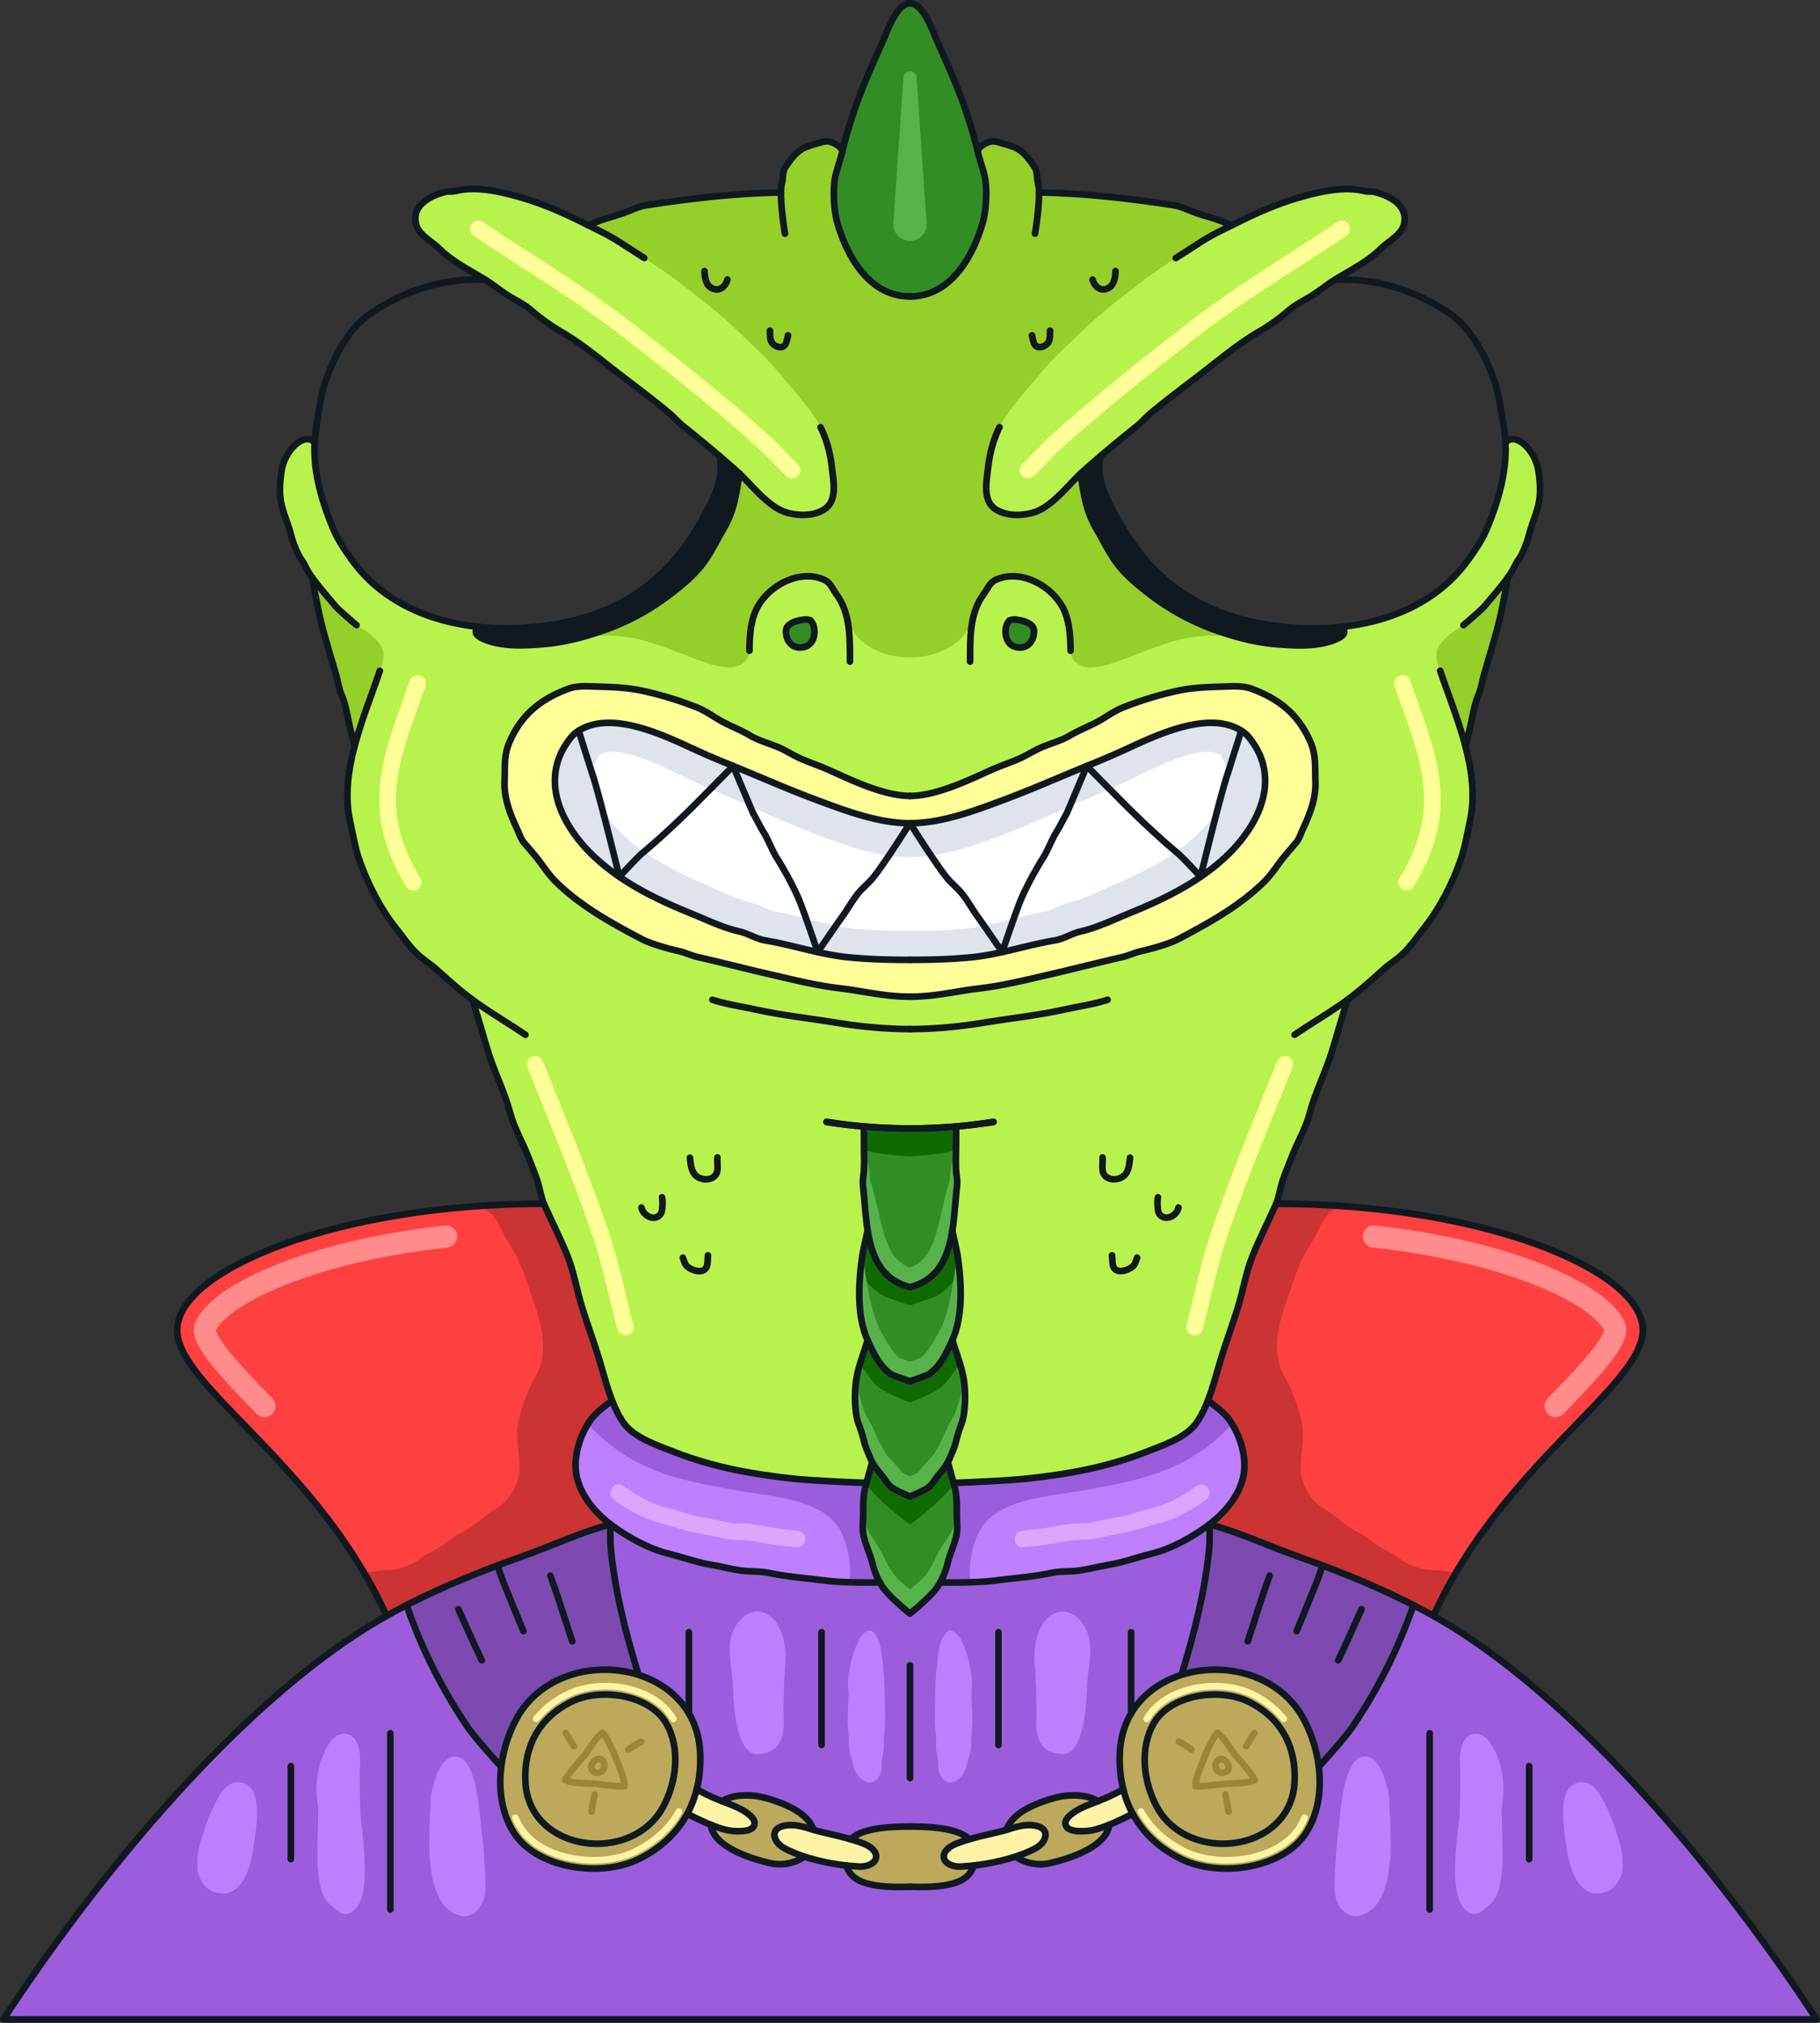 <svg xmlns="http://www.w3.org/2000/svg" viewBox="0 0 1647.58 1830.56"><rect x="0" y="0" width="1647.58" height="1830.56" fill="#333333" stroke="none"/><defs><style>.cls-1{fill:#9b5ddc;}.cls-2{fill:#be80ff;}.cls-3{fill:#328e24;}.cls-4{fill:#fff;}.cls-5{fill:#b8f24c;}.cls-6{fill:#ffff97;}.cls-7{fill:#101820;}.cls-8{fill:#dfe4ec;}.cls-13,.cls-15,.cls-16,.cls-21,.cls-22,.cls-9{fill:none;stroke-linecap:round;stroke-linejoin:round;}.cls-9{stroke:#ffff97;}.cls-13,.cls-9{stroke-width:15px;}.cls-10{fill:#95cf29;}.cls-11{fill:#0f6b01;}.cls-12{fill:#57b349;}.cls-13{stroke:#dea5ff;}.cls-14{fill:#bca95b;}.cls-15{stroke:#fff4a6;}.cls-15,.cls-16,.cls-22{stroke-width:6px;}.cls-16{stroke:#998638;}.cls-17{fill:#7c4ab0;}.cls-18{fill:#fff4a6;}.cls-19{fill:#ff4040;}.cls-20{fill:#c33;}.cls-21{stroke:#ff8b8b;stroke-width:20px;}.cls-22{stroke:#101820;}</style></defs><g id="Layer_2" data-name="Layer 2"><g id="Overlord"><path class="cls-1" d="M643.44,1651.4a21,21,0,0,0,2.81,7.88c8.68,14.71,34.46,22.85,49,26.37a39.38,39.38,0,0,0,10.58,1.41,38.8,38.8,0,0,0,21.4-6.18c.33-.22.65-.46,1-.69h0c3.11,1,6.45,2,10.12,2.91a194.86,194.86,0,0,0,27.91,5.17h0c3.8,13,17.06,20.78,57.6,19.22,40.54,1.56,53.8-6.23,57.6-19.22h0a194.86,194.86,0,0,0,27.91-5.17c3.67-.95,7-1.9,10.12-2.91h0c.32.23.64.47,1,.69a38.8,38.8,0,0,0,21.4,6.18,39.38,39.38,0,0,0,10.58-1.41c14.5-3.52,40.28-11.66,49-26.37a21,21,0,0,0,2.81-7.88h0c4.81-2,9.79-4.27,15.2-6.92l1.66-.8,4.43-2.15c9.22,17,23.83,31,43.83,40.87,35,17.26,94.1,8.79,114.33-25.76,10-17.11,12.72-37.71,10.25-57.77h0s23.1-25.11,30.65-36.26a474.22,474.22,0,0,0,55.06-109.93,493.18,493.18,0,0,1,43,24.74c121.28,78.61,241.65,227.68,322,350.16H3C83.35,1705.09,203.72,1556,325,1477.41a493.18,493.18,0,0,1,43-24.74,474.22,474.22,0,0,0,55.06,109.93c7.55,11.15,30.65,36.26,30.65,36.26h0c-2.47,20.06.23,40.66,10.25,57.77,20.23,34.55,79.32,43,114.33,25.76,20-9.85,34.61-23.84,43.83-40.87l4.43,2.15,1.66.8c5.41,2.65,10.39,5,15.2,6.92Z"/><path class="cls-1" d="M623.61,1550.61c-10.67-18.1-28.58-30.17-48.8-35.83l2.44-1.54c-11.24-37-20.35-72.74-24.28-111.41-.79-7.84-.29-22.31-.29-22.31.53.41,1.07.81,1.6,1.2,14.8,10.86,33.32,21,51.18,25.42,12.59,3.12,25.34,7.82,38.12,9.93,9.16,1.51,18.14,4,27.34,5.29,8.21,1.13,16.65.31,24.76,2.05,17.73,3.8,35.91,4.89,53.85,7.27,14.06,1.87,47,1.44,47,1.44.5.92,1,1.82,1.56,2.7,5.94,9.8,25.7,25.44,25.7,25.44s19.76-15.64,25.7-25.44c.53-.88,1.06-1.78,1.56-2.7,0,0,32.94.43,47-1.44,17.94-2.38,36.12-3.47,53.85-7.27,8.11-1.74,16.55-.92,24.76-2.05,9.2-1.28,18.18-3.78,27.34-5.29,12.78-2.11,25.53-6.81,38.12-9.93,17.86-4.43,36.38-14.56,51.18-25.42.53-.39,1.07-.79,1.6-1.2,0,0,.5,14.47-.29,22.31-3.93,38.67-13,74.4-24.28,111.41l.56,2.09c-19.45,5.87-36.59,17.74-46.92,35.28a76.08,76.08,0,0,0-10.24,36,114.9,114.9,0,0,0,3.13,32.72h0a166.08,166.08,0,0,1-20.78,9.9c-.73.31-1.48.61-2.23.91-5.44-3.49-12.82-5.32-21.85-5.32a68.7,68.7,0,0,0-9.91.74,91.69,91.69,0,0,0-13.69,3.44c-9.26,3.15-31.94,10.86-37.14,27-1.87.56-3.78,1.11-5.67,1.57l-.44.11c-2.88.71-5.77,1.39-8.66,2.07-6.26,1.47-12.68,3-19,4.84-7.15-7.22-22.76-11.53-53.66-11.53s-46.51,4.31-53.66,11.53c-6.35-1.87-12.77-3.37-19-4.84-2.89-.68-5.78-1.36-8.66-2.07l-.44-.11c-1.89-.46-3.8-1-5.67-1.57-5.2-16.12-27.88-23.83-37.14-27a91.69,91.69,0,0,0-13.69-3.44,68.7,68.7,0,0,0-9.91-.74c-9,0-16.41,1.83-21.85,5.32-.75-.3-1.5-.6-2.23-.91a166.08,166.08,0,0,1-20.78-9.9h0a114.9,114.9,0,0,0,3.13-32.72A76.08,76.08,0,0,0,623.61,1550.61Z"/><path class="cls-2" d="M1112.23,1284.07c10.18,13.6,16.87,34.74,13.37,51.67-3.67,17.73-16.57,33-30.7,43.77-.52.41-1.06.81-1.6,1.2-14.8,10.86-33.32,21-51.18,25.43-12.59,3.11-25.35,7.83-38.12,9.93-9.16,1.51-18.14,4-27.34,5.29-8.21,1.14-16.65.31-24.76,2.05-17.72,3.8-35.92,4.88-53.86,7.27-14,1.86-47,1.43-47,1.43a65.72,65.72,0,0,0,6.67-16.93c2.2-9.72,7.4-18.84,8.58-28.89.53-4.42,0-9.25-.09-13.69-.24-10.51.45-17.81-2.34-28.16-.22-.81-.45-1.62-.66-2.43,11.31-.39,48-1.8,67.89-4,36.34-4,70.88-10.27,105.12-23.62,15-5.84,37.47-13.11,47-26.89a97.88,97.88,0,0,0,10.26-20S1107,1277,1112.23,1284.07Z"/><path class="cls-3" d="M866.74,1135.42c3.62,24,5.56,54.54-4.49,77.25-.15.34-.3.68-.46,1-5.21,11.25-10.34,22.47-20.73,29.91-1.5,1.08-17.27,6.41-17.27,6.41s-15.77-5.33-17.27-6.41c-10.39-7.44-15.53-18.66-20.74-29.91-.15-.34-.31-.68-.45-1-10.06-22.71-8.11-53.26-4.49-77.25.6-4,4.63-21.56,4.63-21.56,3.79,23.24,12.4,44.55,38.32,50.91,25.92-6.36,34.52-27.67,38.31-50.91C862.1,1113.86,866.14,1131.47,866.74,1135.42Z"/><path class="cls-4" d="M983.83,693.22c-.41,1-17.53,42-18.68,43.93-3.07,5.18-5.53,10.7-8.67,15.7-4.71,7.5-7.54,16.16-12.25,23.65a304.17,304.17,0,0,0-18.56,34.27c-4.8,10.34-18.35,50.87-18.35,50.87s-17.74-25.92-22.52-32.49c-5.34-7.34-9.83-16.08-15.82-22.64-3.22-3.52-6.82-6.57-10-10.1C849.76,786.34,823.79,745,823.79,745c28.34,0,57.66-11,83.87-20.77C933.29,714.73,958.72,703.48,983.83,693.22Z"/><path class="cls-5" d="M282.61,522.64c-.9-1.26-1.77-2.52-2.63-3.8-2.65-4-4.33-8.75-7.11-12.46-3.88-5.18-8-16.52-9.49-22.55-2.43-9.72-6.95-19.29-8.91-29.07-1.87-9.36-.93-20.49.6-29.67a41.81,41.81,0,0,1,10.33-20.62c4.92-5.34,13.49-10.59,19.34-4-1.3,27,6.58,53.58,16.9,78.25,4.08,9.76,10.12,18.64,16.24,27.23,27.5,38.68,71,56.88,116.48,61.5-1.9,1-3.51,2.26-3.68,4-.38,4.07,7.19,7.06,10.13,8.11,16.31,5.81,34.38,4.72,51.33,3.36,18.27-1.46,35.69-6.06,53-12a216.58,216.58,0,0,0,59.16-31.23c10.3-7.69,20.56-15.94,28.92-25.75,8.78-10.28,14.42-22.64,21.21-34.19a96.59,96.59,0,0,0,10.67-26.65c1.56-6.59,3.4-18.29,4.34-24.56-.53-.5-1.06-1-1.58-1.46q-8.22-7.37-16.6-14.5-16.05-13.71-32.58-26.85c-4.58-3.66-8.42-8.31-12.94-12.06-16-13.36-32.84-25.67-49.29-38.49C540.61,322.89,525,310.07,507.65,300a177.14,177.14,0,0,1-26.93-19.32c-6.9-5.89-15.31-9.49-22.81-14.51-6.39-4.28-12.34-9.06-18.88-13.11l-.23-.15c-14.24-8.78-29.68-16.33-41.65-28.29-6.6-6.6-18.61-12.05-20.69-22.41-3.32-16.64,13.16-25.05,26.73-28.45,3-.76,6.44-.1,9.48-.85,18.5-4.63,40.87.67,58.71,5.81,19.36,5.56,37.92,13.64,55.91,22.63,1.72.86,3.45,1.7,5.17,2.55,2.85-1.12,5.69-2.2,8.62-3.4,7.36-3,15.11-4.78,22.58-7.36,6.78-2.34,14.31-6.28,21.29-7.34,40.18-6.17,80.52-10.86,122-11.61h0a35.15,35.15,0,0,1,.83-8c1.27-4.71.4-10.62,3.19-14.83,4.72-7.1,10.14-14.75,18.34-18.06a86.85,86.85,0,0,1,9.65-3.12c4-1.09,8.3-3.07,12.56-1.82,3.7,1.08,10.93,4.67,10.83,9.35h0c-1.71,7-4.12,13.59-5.87,20.58-2.95,11.81-1.81,32.13,1.58,43.77,8.95,30.76,29.26,66.27,65.68,66.27s56.72-35.51,65.67-66.27c3.4-11.64,4.54-32,1.59-43.77-1.75-7-4.17-13.63-5.87-20.58h0c-.11-4.68,7.13-8.27,10.82-9.35,4.26-1.25,8.51.73,12.57,1.82a88.22,88.22,0,0,1,9.65,3.12c8.19,3.31,13.62,11,18.33,18.06,2.8,4.21,1.92,10.12,3.19,14.83a35.15,35.15,0,0,1,.83,8h0c41.52.75,81.87,5.44,122,11.61,7,1.06,14.51,5,21.29,7.34,7.48,2.58,15.23,4.32,22.59,7.36,2.92,1.2,5.77,2.28,8.61,3.4,1.73-.85,3.46-1.69,5.17-2.55,18-9,36.56-17.07,55.91-22.63,17.85-5.14,40.21-10.44,58.72-5.81,3,.75,6.45.09,9.48.85,13.57,3.4,30,11.81,26.72,28.45C1269,212.54,1257,218,1250.42,224.59c-12,12-27.4,19.51-41.65,28.29l-.23.15c-6.54,4-12.49,8.83-18.87,13.11-7.5,5-15.91,8.62-22.81,14.51A177.64,177.64,0,0,1,1139.93,300c-17.39,10.1-33,22.92-48.78,35.24-16.45,12.82-33.28,25.13-49.3,38.49-4.51,3.75-8.35,8.4-12.93,12.06q-16.5,13.19-32.58,26.85-8.4,7.15-16.6,14.5c-.53.47-1.06,1-1.58,1.46.93,6.27,2.78,18,4.34,24.56a96.28,96.28,0,0,0,10.67,26.65c6.79,11.55,12.43,23.91,21.2,34.19,8.37,9.81,18.63,18.06,28.92,25.75A216.72,216.72,0,0,0,1102.45,571c17.29,5.94,34.72,10.54,53,12,17,1.36,35,2.45,51.34-3.36,2.94-1.05,10.51-4,10.13-8.11-.17-1.77-1.78-3.07-3.69-4,45.47-4.62,89-22.82,116.49-61.5,6.12-8.59,12.15-17.47,16.23-27.23,10.32-24.67,18.21-51.25,16.91-78.25,5.84-6.59,14.41-1.34,19.33,4a41.64,41.64,0,0,1,10.33,20.62c1.54,9.18,2.48,20.31.6,29.67-1.95,9.78-6.48,19.35-8.9,29.07-1.51,6-5.62,17.37-9.49,22.55-2.79,3.71-4.47,8.47-7.12,12.46q-1.27,1.92-2.63,3.8s-4.53,25.62-7.51,38.1c-4,16.85-9.27,32.87-14,49.57-1.68,5.88-2.55,12.58-5,18.18-4.46,10.43-5.54,21.38-8.25,32.24-.73,2.92-3.45,13.92-3.59,14.52,6,22.65,8.93,45.68,4.08,67.81-2.56,11.63-4.5,24.05-8.45,35.29-7.23,20.6-18.87,43.79-32.53,60.85-6.65,8.31-12.64,17.5-20.5,24.72-5.14,4.74-11.22,8.37-16.41,13.06-10.74,9.71-21.42,19.29-33,27.89,0,0-9.07,29.76-13.07,43.66-5.77,20.14-15.73,38.68-21.07,59-3.63,13.82-11.28,26.34-16.27,39.53-2.82,7.42-6.17,14.94-8.54,22.5-2.16,6.9-3.06,14.29-6,20.89-6.83,15.36-14.58,30.31-20.85,45.92-6.15,15.36-8.7,32-13.63,47.75s-10.85,31.51-15.61,47.47c-3.43,11.46-6.65,24.16-11.24,36a97.88,97.88,0,0,1-10.26,20c-9.53,13.78-32,21-47,26.89C1002,1327.76,967.44,1334,931.1,1338c-19.84,2.18-56.58,3.59-67.89,4-1.69-6.24-3.42-12.46-5.14-18.7.45-.83.85-1.71,1.23-2.61,2.05-5,4.5-10,5.84-15.21a130.93,130.93,0,0,1,5-16.32c2.06-5.21,2.72-11,3.14-16.54a108,108,0,0,0-.6-22.44c-1.68-12.84-7-25.24-10.46-37.52,10-22.71,8.11-53.26,4.49-77.25-.6-4-4.64-21.56-4.64-21.56,2.26-13.91,2.8-28.53,4.29-41,.41-3.49-.18-6.91-.58-10.31-.86-7.38-.39-15.34-.37-22.76,0-1.43.11-18.4.11-18.4v-1.9a481.55,481.55,0,0,1-83.54,0v1.9s.09,17,.11,18.4c0,7.42.49,15.38-.38,22.76-.39,3.4-1,6.82-.57,10.31,1.49,12.51,2,27.13,4.28,41,0,0-4,17.61-4.63,21.56-3.62,24-5.57,54.54,4.49,77.25-3.43,12.28-8.79,24.68-10.47,37.52a109.34,109.34,0,0,0-.6,22.44c.42,5.56,1.08,11.33,3.15,16.54a132.63,132.63,0,0,1,5,16.32c1.34,5.25,3.79,10.2,5.84,15.21.37.9.78,1.78,1.22,2.61-1.71,6.24-3.44,12.46-5.13,18.7-11.32-.39-48-1.8-67.9-4-36.33-4-70.87-10.27-105.12-23.62-15-5.84-37.46-13.11-47-26.89a97.88,97.88,0,0,1-10.26-20c-4.6-11.79-7.81-24.49-11.24-36-4.77-16-10.66-31.56-15.62-47.47s-7.47-32.39-13.63-47.75c-6.26-15.61-14-30.56-20.84-45.92-2.93-6.6-3.83-14-6-20.89-2.38-7.56-5.72-15.08-8.54-22.5-5-13.19-12.64-25.71-16.28-39.53-5.34-20.27-15.3-38.81-21.07-59-4-13.9-13.07-43.66-13.07-43.66-11.61-8.6-22.29-18.18-33-27.89-5.2-4.69-11.27-8.32-16.42-13.06-7.86-7.22-13.85-16.41-20.49-24.72-13.66-17.06-25.3-40.25-32.54-60.85-3.94-11.24-5.89-23.66-8.44-35.29-4.85-22.13-1.88-45.16,4.08-67.81-.15-.6-2.86-11.6-3.59-14.52-2.71-10.86-3.79-21.81-8.26-32.24-2.41-5.6-3.29-12.3-5-18.18-4.76-16.7-10-32.72-14-49.57C287.15,548.26,282.61,522.64,282.61,522.64Zm896.65,228.05c6.62-14.26,12.21-28.25,11.56-43.91-.54-13.07.82-23.23-4.74-35.78-11-24.89-28.45-38.56-53.41-47.77-5.2-1.91-13-2.32-18.28-2.1-17.46.72-32.58.43-50.3,4.48A317.14,317.14,0,0,0,1016,640.53c-7,2.84-13.82,7.75-20.41,11.51-8.71,5-18.25,8.4-26.94,13.59-7.89,4.72-17.33,7.11-25.7,10.68-7.21,3.06-13.83,7.56-21.06,10.64-7.43,3.16-14.93,5.74-22.32,8.89-16.07,6.84-49.73,24.48-75.78,24.48S764.08,702.68,748,695.84c-7.39-3.15-14.89-5.73-22.32-8.89-7.24-3.08-13.85-7.58-21.06-10.64-8.38-3.57-17.81-6-25.71-10.68C670.24,660.44,660.7,657,652,652c-6.58-3.76-13.36-8.67-20.41-11.51a316.67,316.67,0,0,0-48.08-14.92c-17.73-4.05-32.85-3.76-50.31-4.48-5.32-.22-13.08.19-18.27,2.1-25,9.21-42.4,22.88-53.41,47.77-5.56,12.55-4.2,22.71-4.74,35.78-.65,15.66,4.94,29.65,11.55,43.91,1.65,3.54,3.16,8.5,5.69,11.51,5.22,6.25,11.54,13.25,16.31,19.92,4.14,5.81,8.37,11.55,13.44,16.47,22.31,21.69,49,36.39,76.2,50.8,9.44,5,24.68,9.13,35.13,11.52,5.42,1.24,10.85,3.94,16.32,5.18,22.8,5.21,45.36,11.09,68.46,16.36,20.27,4.66,39.87,9.54,60.62,12,21.1,2.48,40.21,7.58,63.31,7.58s42.2-5.1,63.31-7.58c20.75-2.42,40.34-7.3,60.61-12,23.1-5.27,45.66-11.15,68.46-16.36,5.47-1.24,10.91-3.94,16.32-5.18,10.45-2.39,25.69-6.52,35.14-11.52,27.19-14.41,53.89-29.11,76.2-50.8,5.06-4.92,9.3-10.66,13.44-16.47,4.76-6.67,11.09-13.67,16.31-19.92C1176.11,759.19,1177.62,754.23,1179.26,750.69ZM936,571.48a7.49,7.49,0,0,0-1.66-5c-4-4-9.11-5-14.46-5.79a11.54,11.54,0,0,0-6.19.83,18.6,18.6,0,0,0-2.49,4.13c-2.48,7.45-.27,17.7,8.27,19.83C929.45,588,936,580.67,936,571.48Zm-208,14c8.55-2.13,10.76-12.38,8.27-19.83a18.23,18.23,0,0,0-2.48-4.13,11.54,11.54,0,0,0-6.19-.83c-5.36.82-10.49,1.8-14.46,5.79a7.49,7.49,0,0,0-1.66,5C711.54,580.67,718.13,588,728.06,585.53Z"/><path class="cls-3" d="M736.33,565.7c2.49,7.45.28,17.7-8.27,19.83-9.93,2.49-16.52-4.86-16.52-14a7.49,7.49,0,0,1,1.66-5c4-4,9.1-5,14.46-5.79a11.54,11.54,0,0,1,6.19.83A18.23,18.23,0,0,1,736.33,565.7Z"/><path class="cls-3" d="M736.33,565.7c2.49,7.45.28,17.7-8.27,19.83-9.93,2.49-16.52-4.86-16.52-14a7.49,7.49,0,0,1,1.66-5c4-4,9.1-5,14.46-5.79a11.54,11.54,0,0,1,6.19.83A18.23,18.23,0,0,1,736.33,565.7Z"/><path class="cls-3" d="M934.38,566.53a7.49,7.49,0,0,1,1.66,5c0,9.19-6.59,16.54-16.53,14-8.54-2.13-10.75-12.38-8.27-19.83a18.6,18.6,0,0,1,2.49-4.13,11.54,11.54,0,0,1,6.19-.83C925.27,561.56,930.41,562.54,934.38,566.53Z"/><path class="cls-4" d="M1123.72,661.29s-9.71,31.15-12.63,39.92c-6.27,18.89-23.89,91-24.21,92.26h0s-15.89-17.28-20.33-21c-14.91-12.46-29.86-26.32-44-40.26-5.81-5.7-38.68-39-38.68-39h0l4.81-2c10.41-4.21,21.22-8.84,31.6-13.63C1047.68,665,1094.14,642.7,1123.72,661.29Z"/><path class="cls-3" d="M866.21,1372.6c.09,4.44.62,9.27.09,13.69-1.18,10-6.38,19.17-8.58,28.89a65.72,65.72,0,0,1-6.67,16.93c-.5.92-1,1.82-1.56,2.71-5.94,9.79-25.7,25.44-25.7,25.44s-19.77-15.65-25.71-25.44c-.54-.89-1.05-1.79-1.56-2.71a66.08,66.08,0,0,1-6.67-16.93c-2.19-9.72-7.39-18.84-8.58-28.89-.53-4.42,0-9.25.1-13.69.24-10.51-.46-17.81,2.34-28.16.21-.81.44-1.62.66-2.43,1.69-6.24,3.42-12.46,5.13-18.7,2.78,5.19,6.82,9.21,10.34,14,2,2.72,3.86,5.89,6.49,8.12,4.33,3.69,17.46,8.87,17.46,8.87s13.13-5.18,17.46-8.87c2.63-2.23,4.49-5.4,6.49-8.12,3.52-4.78,7.56-8.8,10.33-14,1.72,6.24,3.45,12.46,5.14,18.7.21.81.44,1.62.66,2.43C866.66,1354.79,866,1362.09,866.21,1372.6Z"/><path class="cls-4" d="M536.48,701.21c6.28,18.89,23.9,91,24.22,92.26A187.63,187.63,0,0,1,537,774.41c-24.1-23-44.34-57.82-29.75-91.48a54.34,54.34,0,0,1,4-7.54c2.91-4.6,6.4-9.83,10.94-13,.55-.38,1.12-.75,1.68-1.1C523.86,661.29,533.57,692.44,536.48,701.21Z"/><path class="cls-3" d="M865.81,1062.51c.4,3.4,1,6.82.58,10.31-1.49,12.51-2,27.13-4.29,41-3.79,23.24-12.39,44.55-38.31,50.91-25.92-6.36-34.53-27.67-38.32-50.91-2.25-13.91-2.79-28.53-4.28-41-.41-3.49.18-6.91.57-10.31.87-7.38.4-15.34.38-22.76,0-1.43-.11-18.4-.11-18.4v-1.9a481.55,481.55,0,0,0,83.54,0v1.9s-.1,17-.11,18.4C865.42,1047.17,865,1055.13,865.81,1062.51Z"/><path class="cls-4" d="M1140.32,682.93c14.6,33.66-5.65,68.5-29.74,91.48a188.34,188.34,0,0,1-23.7,19.06c.32-1.3,17.94-73.37,24.21-92.26,2.92-8.77,12.63-39.92,12.63-39.92.56.35,1.12.72,1.68,1.1,4.53,3.17,8,8.4,10.94,13A54.28,54.28,0,0,1,1140.32,682.93Z"/><path class="cls-6" d="M740.26,861.64a223.1,223.1,0,0,0,32.12,5.11c7.79.58,19.86,1.91,51.41,1.91s43.62-1.33,51.41-1.91a223.32,223.32,0,0,0,32.12-5.11c15.89-3.51,31.6-7.91,47.66-10.59,7.94-1.34,15.24-6.26,23-8,15.61-3.56,30.16-10.78,45.29-16.9,22-8.9,44-19.17,63.65-32.65h0a188.34,188.34,0,0,0,23.7-19.06c24.09-23,44.34-57.82,29.74-91.48a54.28,54.28,0,0,0-4-7.54c-2.92-4.6-6.41-9.83-10.94-13-.56-.38-1.12-.75-1.68-1.1-29.58-18.59-76,3.68-103.48,16.33-10.38,4.79-21.19,9.42-31.6,13.63l-4.81,2h0c-25.11,10.26-50.54,21.51-76.17,31C881.45,734,852.13,745,823.79,745s-57.66-11-83.87-20.77c-25.63-9.5-51.06-20.75-76.18-31h0l-4.81-2c-10.4-4.21-21.21-8.84-31.59-13.63-27.45-12.65-73.9-34.92-103.48-16.33-.56.35-1.13.72-1.68,1.1-4.54,3.17-8,8.4-10.94,13a54.34,54.34,0,0,0-4,7.54c-14.59,33.66,5.65,68.5,29.75,91.48a187.63,187.63,0,0,0,23.7,19.06h0c19.68,13.48,41.65,23.75,63.65,32.65,15.13,6.12,29.67,13.34,45.29,16.9,7.71,1.76,15,6.68,23,8C708.66,853.73,724.37,858.13,740.26,861.64Zm450.56-154.86c.65,15.66-4.94,29.65-11.56,43.91-1.64,3.54-3.15,8.5-5.68,11.51-5.22,6.25-11.55,13.25-16.31,19.92-4.14,5.81-8.38,11.55-13.44,16.47-22.31,21.69-49,36.39-76.2,50.8-9.45,5-24.69,9.13-35.14,11.52-5.41,1.24-10.85,3.94-16.32,5.18-22.8,5.21-45.36,11.09-68.46,16.36-20.27,4.66-39.86,9.54-60.61,12C866,896.89,846.89,902,823.79,902s-42.21-5.1-63.31-7.58c-20.75-2.42-40.35-7.3-60.62-12-23.1-5.27-45.66-11.15-68.46-16.36-5.47-1.24-10.9-3.94-16.32-5.18-10.45-2.39-25.69-6.52-35.13-11.52-27.19-14.41-53.89-29.11-76.2-50.8-5.07-4.92-9.3-10.66-13.44-16.47-4.77-6.67-11.09-13.67-16.31-19.92-2.53-3-4-8-5.69-11.51-6.61-14.26-12.2-28.25-11.55-43.91.54-13.07-.82-23.23,4.74-35.78,11-24.89,28.45-38.56,53.41-47.77,5.19-1.91,13-2.32,18.27-2.1,17.46.72,32.58.43,50.31,4.48a316.67,316.67,0,0,1,48.08,14.92c7,2.84,13.83,7.75,20.41,11.51,8.72,5,18.26,8.4,26.94,13.59,7.9,4.72,17.33,7.11,25.71,10.68,7.21,3.06,13.82,7.56,21.06,10.64,7.43,3.16,14.93,5.74,22.32,8.89,16.07,6.84,49.73,24.48,75.78,24.48s59.71-17.64,75.78-24.48c7.39-3.15,14.89-5.73,22.32-8.89,7.23-3.08,13.85-7.58,21.06-10.64,8.37-3.57,17.81-6,25.7-10.68,8.69-5.19,18.23-8.62,26.94-13.59,6.59-3.76,13.37-8.67,20.41-11.51a317.14,317.14,0,0,1,48.09-14.92c17.72-4.05,32.84-3.76,50.3-4.48,5.33-.22,13.08.19,18.28,2.1,25,9.21,42.39,22.88,53.41,47.77C1191.64,683.55,1190.28,693.71,1190.82,706.78Z"/><path class="cls-4" d="M663.74,693.21h0s-32.86,33.31-38.67,39c-14.19,13.94-29.14,27.8-44,40.26-4.44,3.71-20.33,21-20.33,21h0c-.32-1.3-17.94-73.37-24.22-92.26-2.91-8.77-12.62-39.92-12.62-39.92,29.58-18.59,76,3.68,103.48,16.33,10.38,4.79,21.19,9.42,31.59,13.63Z"/><path class="cls-4" d="M823.79,745s26,41.34,35.16,51.41c3.21,3.53,6.81,6.58,10,10.1,6,6.56,10.48,15.3,15.82,22.64,4.78,6.57,22.52,32.49,22.52,32.49a223.32,223.32,0,0,1-32.12,5.11c-7.79.58-19.86,1.91-51.41,1.91s-43.62-1.33-51.41-1.91a223.1,223.1,0,0,1-32.12-5.11s17.73-25.92,22.52-32.49c5.34-7.34,9.83-16.08,15.82-22.64,3.21-3.52,6.81-6.57,10-10.1C797.82,786.34,823.79,745,823.79,745Z"/><path class="cls-3" d="M785.33,1212.67c.14.34.3.68.45,1,5.21,11.25,10.35,22.47,20.74,29.91,1.5,1.08,17.27,6.41,17.27,6.41s15.77-5.33,17.27-6.41c10.39-7.44,15.52-18.66,20.73-29.91.16-.34.31-.68.46-1,3.43,12.28,8.78,24.68,10.46,37.52a108,108,0,0,1,.6,22.44c-.42,5.56-1.08,11.33-3.14,16.54a130.93,130.93,0,0,0-5,16.32c-1.34,5.25-3.79,10.2-5.84,15.21-.38.9-.78,1.78-1.23,2.61-2.77,5.19-6.81,9.21-10.33,14-2,2.72-3.86,5.89-6.49,8.12-4.33,3.69-17.46,8.87-17.46,8.87s-13.13-5.18-17.46-8.87c-2.63-2.23-4.49-5.4-6.49-8.12-3.52-4.78-7.56-8.8-10.34-14-.44-.83-.85-1.71-1.22-2.61-2-5-4.5-10-5.84-15.21a132.63,132.63,0,0,0-5-16.32c-2.07-5.21-2.73-11-3.15-16.54a109.34,109.34,0,0,1,.6-22.44C776.54,1237.35,781.9,1225,785.33,1212.67Z"/><path class="cls-3" d="M891.05,158.24c3,11.81,1.81,32.13-1.59,43.77-9,30.76-29.25,66.27-65.67,66.27S767.06,232.77,758.11,202c-3.39-11.64-4.53-32-1.58-43.77,1.75-7,4.16-13.63,5.87-20.58h0c.07-.27.14-.54.2-.81a421.57,421.57,0,0,1,16.86-53.52C786,66.43,793.81,49.71,801,33.07,804.46,25,812.52,3,823.79,3s19.33,22,22.81,30.08c7.16,16.64,15,33.36,21.52,50.25A423.19,423.19,0,0,1,885,136.84c.06.27.13.54.2.81h0C886.88,144.61,889.3,151.25,891.05,158.24Z"/><path class="cls-4" d="M823.79,745s-26,41.34-35.16,51.41c-3.22,3.53-6.82,6.58-10,10.1-6,6.56-10.48,15.3-15.82,22.64-4.79,6.57-22.52,32.49-22.52,32.49s-13.55-40.53-18.35-50.87a302.65,302.65,0,0,0-18.57-34.27c-4.7-7.49-7.53-16.15-12.25-23.65-3.13-5-5.59-10.52-8.66-15.7-1.15-1.93-18.28-43-18.69-43.93,25.12,10.26,50.55,21.51,76.18,31C766.13,734,795.44,745,823.79,745Z"/><path class="cls-2" d="M789.85,1415.18a66.08,66.08,0,0,0,6.67,16.93s-32.94.43-47-1.43c-17.94-2.39-36.13-3.47-53.85-7.27-8.12-1.74-16.55-.91-24.76-2.05-9.2-1.27-18.18-3.78-27.35-5.29-12.77-2.1-25.52-6.82-38.11-9.93-17.87-4.43-36.38-14.57-51.18-25.43-.54-.39-1.08-.79-1.61-1.2-14.12-10.77-27-26-30.69-43.77-3.51-16.93,3.19-38.07,13.36-51.67,5.27-7.06,18.76-16.58,18.76-16.58a97.88,97.88,0,0,0,10.26,20c9.53,13.78,32,21,47,26.89,34.25,13.35,68.79,19.62,105.12,23.62,19.85,2.18,56.58,3.59,67.9,4-.22.81-.45,1.62-.66,2.43-2.8,10.35-2.1,17.65-2.34,28.16-.1,4.44-.63,9.27-.1,13.69C782.46,1396.34,787.66,1405.46,789.85,1415.18Z"/><path class="cls-4" d="M740.26,861.64c-15.89-3.51-31.6-7.91-47.67-10.59-7.93-1.34-15.24-6.26-23-8-15.62-3.56-30.16-10.78-45.29-16.9-22-8.9-44-19.17-63.65-32.65,0,0,15.89-17.28,20.33-21,14.9-12.46,29.85-26.32,44-40.26,5.81-5.7,38.67-39,38.67-39,.41,1,17.54,42,18.69,43.93,3.07,5.18,5.53,10.7,8.66,15.7,4.72,7.5,7.55,16.16,12.25,23.65a302.65,302.65,0,0,1,18.57,34.27C726.71,821.11,740.26,861.64,740.26,861.64Z"/><path class="cls-7" d="M667.84,427.11c.52.47,1,1,1.58,1.46-.94,6.27-2.78,18-4.34,24.56a96.59,96.59,0,0,1-10.67,26.65C647.62,491.33,642,503.69,633.2,514c-8.36,9.81-18.62,18.06-28.92,25.75A216.58,216.58,0,0,1,545.12,571c-17.29,5.94-34.71,10.54-53,12-16.95,1.36-35,2.45-51.33-3.36-2.94-1.05-10.51-4-10.13-8.11.17-1.77,1.78-3.07,3.68-4a259.21,259.21,0,0,0,66.4-2.15c29.36-4.67,57.46-14.89,81.58-32.49,22.23-16.25,40-38.39,53.13-62.46,9.66-17.67,20.91-37.14,15.77-57.74Q659.63,419.77,667.84,427.11Z"/><path class="cls-4" d="M1066.55,772.49c4.44,3.71,20.33,21,20.33,21-19.68,13.48-41.66,23.75-63.65,32.65-15.13,6.12-29.68,13.34-45.29,16.9-7.72,1.76-15,6.68-23,8-16.06,2.68-31.77,7.08-47.66,10.59,0,0,13.55-40.53,18.35-50.87a304.17,304.17,0,0,1,18.56-34.27c4.71-7.49,7.54-16.15,12.25-23.65,3.14-5,5.6-10.52,8.67-15.7,1.15-1.93,18.27-43,18.68-43.93,0,0,32.87,33.31,38.68,39C1036.69,746.17,1051.64,760,1066.55,772.49Z"/><path class="cls-7" d="M1216.9,571.48c.38,4.07-7.19,7.06-10.13,8.11-16.31,5.81-34.38,4.72-51.34,3.36-18.26-1.46-35.69-6.06-53-12a216.72,216.72,0,0,1-59.16-31.23C1033,532,1022.74,523.78,1014.37,514c-8.77-10.28-14.41-22.64-21.2-34.19a96.28,96.28,0,0,1-10.67-26.65c-1.56-6.59-3.41-18.29-4.34-24.56.52-.5,1.05-1,1.58-1.46q8.21-7.37,16.6-14.5c-5.14,20.6,6.1,40.07,15.76,57.74,13.17,24.07,30.9,46.21,53.14,62.46,24.12,17.6,52.21,27.82,81.58,32.49a259.12,259.12,0,0,0,66.39,2.15C1215.12,568.41,1216.73,569.71,1216.9,571.48Z"/><path class="cls-8" d="M1140.32,682.93a54.28,54.28,0,0,0-4-7.54c-2.92-4.6-6.41-9.83-10.94-13-.56-.38-1.12-.75-1.68-1.1-29.58-18.59-76,3.68-103.48,16.33-10.38,4.79-21.19,9.42-31.6,13.63l-4.81,2h0c-25.11,10.26-50.54,21.51-76.17,31C881.45,734,852.13,745,823.79,745s-57.66-11-83.87-20.77c-25.63-9.5-51.06-20.75-76.18-31h0l-4.81-2c-10.4-4.21-21.21-8.84-31.59-13.63-27.45-12.65-73.9-34.92-103.48-16.33-.56.35-1.13.72-1.68,1.1-4.54,3.17-8,8.4-10.94,13a54.34,54.34,0,0,0-4,7.54c-14.59,33.66,5.65,68.5,29.75,91.48a187.63,187.63,0,0,0,23.7,19.06h0c19.68,13.48,41.65,23.75,63.65,32.65,15.13,6.12,29.67,13.34,45.29,16.9,7.71,1.76,15,6.68,23,8,16.07,2.68,31.78,7.08,47.67,10.59a223.1,223.1,0,0,0,32.12,5.11c7.79.58,19.86,1.91,51.41,1.91s43.62-1.33,51.41-1.91a223.32,223.32,0,0,0,32.12-5.11c15.89-3.51,31.6-7.91,47.66-10.59,7.94-1.34,15.24-6.26,23-8,15.61-3.56,30.16-10.78,45.29-16.9,22-8.9,44-19.17,63.65-32.65h0a188.34,188.34,0,0,0,23.7-19.06C1134.67,751.43,1154.92,716.59,1140.32,682.93Zm-31.66,36.77c-4,10.76-11.8,22.33-21.93,32.58A160,160,0,0,1,1067,769.06l-1.74,1.26c-19,13.48-40.71,23.43-55.55,29.8-3.94,1.69-7.77,3.43-11.48,5.1-10.14,4.59-19.71,8.92-28.75,11.11A84.8,84.8,0,0,0,954,822.09a51.94,51.94,0,0,1-5.56,2.31c-11.43,2-22.45,4.84-33.12,7.57-5.32,1.36-10.34,2.64-15.39,3.83a178.74,178.74,0,0,1-27.52,4.7l-3.29.28c-7.66.65-19.22,1.64-45.33,1.64s-37.68-1-45.33-1.64l-3.29-.28a178.68,178.68,0,0,1-27.49-4.69c-5.09-1.2-10.11-2.48-15.43-3.84-10.66-2.73-21.69-5.55-33.22-7.59a54.91,54.91,0,0,1-5.45-2.29,85,85,0,0,0-15.51-5.76c-9.05-2.19-18.63-6.52-28.76-11.11-3.71-1.67-7.55-3.41-11.49-5.1-14.86-6.38-36.61-16.36-55.65-29.88l-1.64-1.18a159.18,159.18,0,0,1-19.69-16.79c-10.12-10.24-17.91-21.81-21.92-32.57-3.92-10.5-4.16-19.69-.73-28.08A27,27,0,0,1,540,688a51,51,0,0,1,3.24-5c2.62-1.73,6.39-2.6,11.2-2.6,18.52,0,43.92,12.44,60.73,20.68l2.09,1q9,4.41,18.74,8.81V711l8,3.47q2.87,1.26,5.78,2.51l4.67,2c7.78,3.37,15.81,6.94,23.56,10.39,17.1,7.61,34.78,15.48,52.62,22.5l1.28.5c27.67,10.89,59,23.24,91.91,23.24S888,763.31,915.7,752.42l1.27-.5c17.84-7,35.52-14.89,52.62-22.5,7.76-3.45,15.78-7,23.56-10.39l18.44-8v-.11c6.47-2.93,12.74-5.88,18.75-8.82l2.08-1c16.8-8.23,42.2-20.67,60.73-20.67,4.81,0,8.57.87,11.2,2.6a55,55,0,0,1,3.27,5,26.2,26.2,0,0,1,1.76,3.56C1112.81,700,1112.57,709.2,1108.66,719.7Z"/><path class="cls-9" d="M433,207.29c46.45,30.92,95.13,59.91,139,94.36l6.6,5.17c38.59,30.06,76.89,60.83,113.31,93.49,4.62,4.14,9,8.69,13.15,13.09,3.11,3.27,8,8.35,12,12"/><path class="cls-9" d="M378,618.48c-2.43,7.22-5.1,14.65-7.69,21.82C356.69,678,344.16,715,355,755.11a164,164,0,0,0,19.1,43.28"/><path class="cls-9" d="M484.45,963.17c20.66,51.56,42.16,102.85,60,155.46,8.65,25.47,14.1,54.46,21.73,82.32"/><path class="cls-9" d="M1214.62,207.29c-46.44,30.92-95.13,59.91-139,94.36l-6.6,5.17c-38.59,30.06-76.89,60.83-113.32,93.49-4.61,4.14-9,8.69-13.14,13.09-3.11,3.27-7.95,8.35-12,12"/><path class="cls-9" d="M1269.62,618.48c2.42,7.22,5.1,14.65,7.68,21.82,13.59,37.73,26.11,74.72,15.25,114.81a164.37,164.37,0,0,1-19.1,43.28"/><path class="cls-9" d="M1163.13,963.17c-20.67,51.56-42.16,102.85-60.05,155.46-8.65,25.47-14.1,54.46-21.72,82.32"/><path class="cls-10" d="M1365,522.64s-4.53,25.62-7.51,38.1c-4,16.85-9.27,32.87-14,49.57-1.68,5.88-2.55,12.58-5,18.18-4.46,10.43-5.54,21.38-8.25,32.24-.73,2.92-3.45,13.92-3.59,14.52-6.22-23.63-15.67-46.86-22.86-68.24-4-12.6-10.32-22.63,21.08-41.3,0,0,15.74-13.12,19.62-17.8C1351.45,539.5,1358.68,531.41,1365,522.64Z"/><path class="cls-10" d="M322.75,565.71c31.41,18.67,25.07,28.7,21.09,41.3-7.19,21.38-16.65,44.61-22.86,68.24-.15-.6-2.86-11.6-3.59-14.52-2.71-10.86-3.79-21.81-8.26-32.24-2.41-5.6-3.29-12.3-5-18.18-4.76-16.7-10-32.72-14-49.57-3-12.48-7.51-38.1-7.51-38.1,6.29,8.76,13.51,16.86,20.52,25.27C307,552.59,322.75,565.71,322.75,565.71Z"/><path class="cls-10" d="M540.17,575.39c-9,.42-19.24,4.91-27,5.5L513,580a259.93,259.93,0,0,0,32.14-9,216.58,216.58,0,0,0,59.16-31.23c10.3-7.69,20.56-15.94,28.92-25.75,8.78-10.28,14.42-22.64,21.21-34.19a96.59,96.59,0,0,0,10.67-26.65c1.56-6.59,3.4-18.29,4.34-24.56,12.66,11.9,27.08,31.38,44.05,35.62a55.79,55.79,0,0,0,13.79,1.73c6.76,0,14.29-1.62,19.86-5.64,11.12-8,7.25-25.38,6-37-1.41-12.67-4.58-25.25-10.29-36.7-7.41-15.45-29-38.72-39.75-51.75-10.53-12.75-22.77-23-34.47-34.58-17.43-17.24-36.83-31.56-56.19-46.6-7.82-6.1-29.13-20.2-29.13-20.2s-19.55-12.5-20.61-13.21c-9.49-6.34-19.87-11.34-30.17-16.41,2.85-1.12,5.69-2.2,8.62-3.4,7.36-3,15.11-4.78,22.58-7.36,6.78-2.34,14.31-6.28,21.29-7.34,40.18-6.17,80.52-10.86,122-11.61h0a35.15,35.15,0,0,1,.83-8c1.27-4.71.4-10.62,3.19-14.83,4.72-7.1,10.14-14.75,18.34-18.06a86.85,86.85,0,0,1,9.65-3.12c4-1.09,8.3-3.07,12.56-1.82,3.7,1.08,10.93,4.67,10.83,9.35h0c-1.71,7-4.12,13.59-5.87,20.58-2.95,11.81-1.81,32.13,1.58,43.77,8.95,30.76,29.26,66.27,65.68,66.27s56.72-35.51,65.67-66.27c3.4-11.64,4.54-32,1.59-43.77-1.75-7-4.17-13.63-5.87-20.58h0c-.11-4.68,7.13-8.27,10.82-9.35,4.26-1.25,8.51.73,12.57,1.82a88.22,88.22,0,0,1,9.65,3.12c8.19,3.31,13.62,11,18.33,18.06,2.8,4.21,1.92,10.12,3.19,14.83a35.15,35.15,0,0,1,.83,8h0c41.52.75,81.87,5.44,122,11.61,7,1.06,14.51,5,21.29,7.34,7.48,2.58,15.23,4.32,22.59,7.36,2.92,1.2,5.77,2.28,8.61,3.4-10.29,5.07-20.67,10.07-30.17,16.41-1,.71-20.6,13.21-20.6,13.21s-21.31,14.1-29.14,20.2c-19.35,15-38.76,29.36-56.18,46.6-11.7,11.58-23.94,21.83-34.48,34.58-10.77,13-32.34,36.3-39.74,51.75-5.71,11.45-8.88,24-10.3,36.7-1.29,11.58-5.17,28.94,6,37,5.56,4,13.1,5.64,19.86,5.64a55.71,55.71,0,0,0,13.78-1.73c17-4.24,31.4-23.72,44.06-35.62.93,6.27,2.78,18,4.34,24.56a96.28,96.28,0,0,0,10.67,26.65c6.79,11.55,12.43,23.91,21.2,34.19,8.37,9.81,18.63,18.06,28.92,25.75A216.72,216.72,0,0,0,1102.45,571a260.57,260.57,0,0,0,32.15,9l-.19.92c-7.77-.59-18-5.08-27-5.5a137.42,137.42,0,0,0-35.7,2.58c-22.86,5-42.87,15-65,22.32a74.94,74.94,0,0,1-18.4,3.64c-11.14.66-19.26-6.34-19.26-15.1,0-11.17-.78-24.25-5-34.7-9.24-23.09-40.41-40.54-63.63-28.92-4.72,2.36-7,8.52-9.91,12.4-6.05,8-9.14,17.25-10.73,26.91-4.77,5.86-7.47,12.18-14.29,17.21-10.37,7.66-23.4,13.14-41.78,13.14s-31.42-5.48-41.79-13.14c-6.81-5-9.51-11.35-14.29-17.21-1.58-9.66-4.68-18.86-10.73-26.91-2.9-3.88-5.18-10-9.91-12.4-23.22-11.62-54.38,5.83-63.62,28.92-4.18,10.45-5,23.53-5,34.7,0,8.76-8.11,15.76-19.26,15.1a75,75,0,0,1-18.39-3.64c-22.11-7.27-42.11-17.36-65-22.32A137.46,137.46,0,0,0,540.17,575.39Z"/><path class="cls-11" d="M866.74,1135.42c-.6-4-4.64-21.56-4.64-21.56-3.79,23.24-12.39,44.55-38.31,50.91-25.92-6.36-34.53-27.67-38.32-50.91,0,0-4,17.61-4.63,21.56-.78,5.19-1.49,10.68-2,16.33A64,64,0,0,0,796,1170.53c2,1.43,3.7,2.66,22,8.85l5.76,1.95,5.76-1.95c18.33-6.19,20-7.42,22-8.82a64.3,64.3,0,0,0,17.22-18.81C868.22,1146.1,867.52,1140.61,866.74,1135.42Z"/><path class="cls-11" d="M863.48,1343l-.27-1c-1.69-6.24-3.42-12.46-5.14-18.7-2.77,5.19-6.81,9.21-10.33,14-2,2.72-3.86,5.89-6.49,8.12-4.33,3.69-17.46,8.87-17.46,8.87s-13.13-5.18-17.46-8.87c-2.63-2.23-4.49-5.4-6.49-8.12-3.52-4.78-7.56-8.8-10.34-14-1.71,6.24-3.44,12.46-5.13,18.7l-.27,1c8,11.57,25,25.3,28.51,28.07l11.18,8.85,11.17-8.85C838.47,1368.3,855.47,1354.57,863.48,1343Z"/><path class="cls-11" d="M782,1019.45v1.9s.09,17,.11,18.4v.81c7.6,2.45,19.24,4.66,37.36,5.64l4.29.24,4.29-.24c18.12-1,29.76-3.19,37.35-5.64,0-.27,0-.54,0-.81,0-1.43.11-18.4.11-18.4v-1.9A481.55,481.55,0,0,1,782,1019.45Z"/><path class="cls-11" d="M869.2,1234.68c-2.22-7.42-4.92-14.74-7-22-.15.34-.3.68-.46,1-5.21,11.25-10.34,22.47-20.73,29.91-1.5,1.08-17.27,6.41-17.27,6.41s-15.77-5.33-17.27-6.41c-10.39-7.44-15.53-18.66-20.74-29.91-.15-.34-.31-.68-.45-1-2,7.27-4.73,14.58-7,22,1.3,1.74,2.6,3.34,3.83,4.84s2.21,2.7,3.13,4c.39.53.77,1.09,1.16,1.65a47.53,47.53,0,0,0,8.17,9.52c5.74,4.89,16.57,9.55,22.51,11.9l6.61,2.61,6.61-2.61c5.94-2.35,16.76-7,22.5-11.89a47.59,47.59,0,0,0,8.18-9.53c.38-.56.77-1.12,1.16-1.65.92-1.25,2-2.56,3.13-4S867.9,1236.41,869.2,1234.68Z"/><path class="cls-12" d="M823.79,1164.77h0c39.37-9.76,38.45-52.77,42.32-89.46a31.11,31.11,0,0,0,.17-8.88c-1.48-12.71-.89-12-.84-26.68-7.83,25.34-4.23,26-6.69,32-.64,2.13-.85,2.82-.81,2.68-9.2,32.78-10.44,64.24-34.14,72.82-23.54-8.49-24.69-39.3-34.13-72.83,0-.12-.79-2.67-.74-2.52-2.7-6.49,1.29-6.14-6.79-32.15.05,14.62.64,14-.85,26.68a31.42,31.42,0,0,0,.18,8.88C785.18,1110.52,783.92,1154.89,823.79,1164.77ZM804.44,1242c2.9,2.17.77,1.61,19.35,8h0c5.31-1.83,10.63-3.61,15.84-5.72,3.56-1.19,9.69-8.32,12-11.59,5-7.14,10-18,13-26.36,7.36-19.81,5.23-49.85,2.09-70.92-2.28,13.88-7,55.08-16.58,69.68l-3.73,6.59c-3.07,5.17-8,13.59-13.44,17.41l-9.19,3.2-9.2-3.22-.74-.56c-1-1.16-3.28-1.08-12.67-16.85l-2.91-5.13c-12-21.88-14.59-55.81-17.44-71.12-3.18,21.31-4.89,46.11.87,66.9C784.67,1213.16,795,1235.43,804.44,1242Zm28-12.49-1,.66C831.75,1229.94,832.31,1229.59,832.43,1229.51Zm-16.29.64-1-.67S815.61,1229.75,816.14,1230.15Zm56.57,20c-1.72,8.14-6.49,28-11.33,34.82-3.18,4.47-7.65,16-10.13,20.77-1.4,2.6-3.65,6.32-4.46,7.9-.07.12-.79,1.6-.91,1.7-1.79,2.8-8.1,8.52-13.16,15.24-1.77,2.34-2.25,2.54-2.06,2.25.38-.35-1.67,1-6.86,3.25-5.14-2.27-7.3-3.67-6.86-3.28.18.3-.28.11-2.07-2.23-6.32-8.13-11.26-12.32-13.14-15.25a18.24,18.24,0,0,1-.9-1.69c-2.25-4.28-5.28-8.69-7.26-13.8-9.85-23.74-9.13-9.7-18.71-49.68-1.41,10.74-1.46,28,2.23,38.13,5.86,15,3.12,13.57,9.82,29.14,5.24,11.88,4.69,8.87,12.49,19.26,5.65,7.41,4.13,9.32,24.39,17.57h0c20.24-8.24,18.65-10,24.38-17.57,6.41-8.53,8.94-8.87,15.43-26.37,2.09-5.43,2.53-10.88,6.89-22a43.39,43.39,0,0,0,1.89-7.44A109.94,109.94,0,0,0,872.71,1250.19Zm-17,144.8c-11.1,16.94-6.28,11.35-12.37,22.32-5,8.75-9,12.06-8.55,11.57l-3.7,3.42c-2.32,2-4.76,4.18-7.32,6.28-7.71-6.32-11.89-10.59-11.77-10.47-1.87-1.72-6.95-8.6-10.2-15.23a66.56,66.56,0,0,0-6.51-12.62c-13.42-20.41-8.67-14.48-14-27.66-.21,9.29-1.43,12.86,2.68,25,1.35,4,2.93,7.94,4.24,12s2,8.23,3.52,12.19c5.29,14.6,12.5,22.73,32,38.48h0c8.38-6.78,21.73-18.22,26.61-27,6.63-11.54,7-18,8.89-23.68,1.31-4,2.88-8,4.24-12,4.09-12.12,2.89-15.61,2.68-25C862.46,1382,864.07,1382.63,855.75,1395Z"/><path class="cls-1" d="M1077,1319.92a166.69,166.69,0,0,0,38.38-31.2c-1-1.63-2.05-3.19-3.15-4.65-5.27-7.06-18.75-16.58-18.75-16.58a97.88,97.88,0,0,1-10.26,20c-9.53,13.78-32,21-47,26.89C1002,1327.76,967.44,1334,931.1,1338c-19.84,2.18-56.58,3.59-67.89,4,.21.81.44,1.62.66,2.43,2.79,10.35,2.1,17.65,2.34,28.16.09,4.44.62,9.27.09,13.69-1.18,10-6.38,19.17-8.58,28.89a65.72,65.72,0,0,1-6.67,16.93s14.26.19,28-.22c-3-14.2,1.21-31.79,6.07-43,13.78-31.82,60.94-34.08,90.8-39.27C1010,1343.69,1046.73,1337.5,1077,1319.92Z"/><path class="cls-13" d="M1087.48,1350.89l-.21.16-.83.62c-13,9.57-27.09,16.68-38.57,19.53-5.42,1.34-10.6,2.86-15.62,4.33a178.21,178.21,0,0,1-19.68,5c-5,.82-9.53,1.81-13.94,2.76s-8.73,1.88-12.49,2.4c-1.74.24-4.33.33-7.08.42a112.66,112.66,0,0,0-20.3,2.09c-10.15,2.18-21.09,3.37-32.66,4.63"/><path class="cls-1" d="M570.57,1319.92a166.64,166.64,0,0,1-38.37-31.2c1-1.63,2-3.19,3.14-4.65,5.27-7.06,18.76-16.58,18.76-16.58a97.88,97.88,0,0,0,10.26,20c9.53,13.78,32,21,47,26.89,34.25,13.35,68.79,19.62,105.12,23.62,19.85,2.18,56.58,3.59,67.9,4-.22.81-.45,1.62-.66,2.43-2.8,10.35-2.1,17.65-2.34,28.16-.1,4.44-.63,9.27-.1,13.69,1.19,10,6.39,19.17,8.58,28.89a66.08,66.08,0,0,0,6.67,16.93s-14.26.19-28-.22c3-14.2-1.2-31.79-6.06-43-13.79-31.82-61-34.08-90.8-39.27C637.61,1343.69,600.84,1337.5,570.57,1319.92Z"/><path class="cls-13" d="M560.09,1350.89l.21.16.83.62c13,9.57,27.1,16.68,38.58,19.53,5.41,1.34,10.6,2.86,15.61,4.33a178.77,178.77,0,0,0,19.68,5c5,.82,9.54,1.81,14,2.76s8.73,1.88,12.49,2.4c1.73.24,4.33.33,7.07.42a112.58,112.58,0,0,1,20.3,2.09c10.16,2.18,21.09,3.37,32.67,4.63"/><path class="cls-12" d="M829.79,70.47l9,131.58a15,15,0,1,1-30,2,15.58,15.58,0,0,1,0-2l9-131.58a6,6,0,0,1,12,0Z"/><path class="cls-14" d="M497,1524.68a96,96,0,0,1,42.81-13.34,101.34,101.34,0,0,1,43.39,6.22c27.62,10.58,49.18,33.93,50.64,69,1.39,33.67-10.18,62.55-34.66,82.53a107.25,107.25,0,0,1-15.5,10.48c-1.74,1-3.54,1.91-5.37,2.81-35,17.25-94.1,8.79-114.34-25.76-17.7-30.24-12.55-71.42,3.58-101.15A81.18,81.18,0,0,1,497,1524.68Zm103.3,110.56c12.1-22.31,16-53.18,2.68-75.86-15.18-25.91-59.49-32.27-85.75-19.32-29.06,14.31-43,40.27-41.65,71.86,1.63,39.22,36.77,58.9,70.52,56.43C567.88,1666.76,589.07,1656,600.31,1635.24Z"/><path class="cls-14" d="M603,1559.38c13.28,22.68,9.42,53.55-2.68,75.86-11.24,20.71-32.43,31.52-54.2,33.11-33.75,2.47-68.89-17.21-70.52-56.43-1.31-31.59,12.59-57.55,41.65-71.86C543.5,1527.11,587.81,1533.47,603,1559.38Z"/><path class="cls-15" d="M614.71,1639.4c-8.72,15.35-22.08,27.54-39.72,36.23-10.33,5.09-23.66,7.89-37.54,7.89h0c-29.76,0-56-12-67-30.7a67.36,67.36,0,0,1-3.91-7.78"/><path class="cls-15" d="M485.43,1555.53a84.06,84.06,0,0,1,28.48-22.23c9.66-4.76,21.41-7.28,34-7.28a87.48,87.48,0,0,1,35.05,7.09c11.81,5.2,21,13,26.55,22.46"/><path class="cls-16" d="M545.33,1568.17c-6.9,5-11.64,15.45-17.42,21.85s-12.1,13.56-16.33,21c8.16,3.35,19.53,2.68,28.57,3.47,8.22.72,17,2.31,25.18,2,.1-4.82-2-10.44-3.68-15C556.43,1587.56,550.44,1573.27,545.33,1568.17Z"/><path class="cls-16" d="M568.94,1583.31s7.21-5.26,11.41-7.09"/><line class="cls-16" x1="519.54" y1="1580.3" x2="512.04" y2="1568.4"/><path class="cls-16" d="M538.19,1624c-1.06,5.11-2.71,15.5-2.71,15.5"/><path class="cls-16" d="M542.8,1591.85c-2.73-.35-5.62,2.25-6.78,4.57-1.29,2.59-.91,5.55,1.73,7.09a6.44,6.44,0,0,0,8.53-2.19c1.68-2.53.84-6.79-1.52-8.64A4,4,0,0,0,542.8,1591.85Z"/><path class="cls-17" d="M1197.22,1416.72c27.75,10.47,55.74,22.28,82.34,36a474.22,474.22,0,0,1-55.06,109.93c-7.55,11.15-30.65,36.26-30.65,36.26h0a123.68,123.68,0,0,0-13.82-43.37c-15-27.62-43.24-42-72.26-44.15a102.26,102.26,0,0,0-36.87,4l-.56-2.09c11.24-37,20.35-72.74,24.28-111.41.79-7.84.29-22.31.29-22.31,26.95,7.09,52.59,19.28,78.77,28.58C1181.47,1410.87,1189.34,1413.74,1197.22,1416.72Z"/><path class="cls-14" d="M919.42,1680.18a108.86,108.86,0,0,0,10.44-3.93l.67-.29c5.05-2.19,11.33-4.92,14.33-10.14,2.36-4.18,1.63-7.13.61-8.88-2.52-4.33-9.05-5.24-14.08-5.24a35.94,35.94,0,0,0-5.92.46,112.59,112.59,0,0,0-12.22,3.18l-2,.6c5.2-16.12,27.88-23.83,37.14-27a91.69,91.69,0,0,1,13.69-3.44,68.7,68.7,0,0,1,9.91-.74c9,0,16.41,1.83,21.85,5.32l-3.53,1.37c-7.15,2.77-14.55,5.63-20.48,10.44-1.63,1.3-6.65,5.31-5,9.9,1.27,3.65,5.9,5.43,14.13,5.43a57.32,57.32,0,0,0,6.83-.42,36,36,0,0,0,5.81-1.11,109.59,109.59,0,0,0,12.58-4.32h0a21,21,0,0,1-2.81,7.88c-8.68,14.71-34.46,22.85-49,26.37a39.38,39.38,0,0,1-10.58,1.41,38.8,38.8,0,0,1-21.4-6.18c-.33-.22-.65-.46-1-.69Z"/><path class="cls-18" d="M1025.43,1641.52l-4.43,2.15-1.66.8c-5.41,2.65-10.39,5-15.2,6.92a109.59,109.59,0,0,1-12.58,4.32,36,36,0,0,1-5.81,1.11,57.32,57.32,0,0,1-6.83.42c-8.23,0-12.86-1.78-14.13-5.43-1.61-4.59,3.41-8.6,5-9.9,5.93-4.81,13.33-7.67,20.48-10.44l3.53-1.37c.75-.3,1.5-.6,2.23-.91a166.08,166.08,0,0,0,20.78-9.9h0A94.75,94.75,0,0,0,1025.43,1641.52Z"/><path class="cls-18" d="M945.47,1656.94c1,1.75,1.75,4.7-.61,8.88-3,5.22-9.28,8-14.33,10.14l-.67.29a108.86,108.86,0,0,1-10.44,3.93c-3.11,1-6.45,2-10.12,2.91a194.86,194.86,0,0,1-27.91,5.17l-1,.11c-2.25.23-4.51.39-6.7.55-1.26.09-2.52.18-3.76.29-.45,0-.93.06-1.42.06-4.35,0-11.55-1.77-13.58-6.63-.7-1.68-1.3-5.09,2.58-9,3.53-3.62,8.93-5.46,13.26-6.95l.57-.19q3-1,6.14-2c6.35-1.87,12.77-3.37,19-4.84,2.89-.68,5.78-1.36,8.66-2.07l.44-.11c1.89-.46,3.8-1,5.67-1.57l2-.6a112.59,112.59,0,0,1,12.22-3.18,35.94,35.94,0,0,1,5.92-.46C936.42,1651.7,943,1652.61,945.47,1656.94Z"/><path class="cls-18" d="M677.75,1641.91c1.63,1.3,6.65,5.31,5,9.9-1.27,3.65-5.9,5.43-14.13,5.43a57.32,57.32,0,0,1-6.83-.42,36,36,0,0,1-5.81-1.11,109.59,109.59,0,0,1-12.58-4.32c-4.81-2-9.79-4.27-15.2-6.92l-1.66-.8-4.43-2.15a94.75,94.75,0,0,0,8.57-22.23h0a166.08,166.08,0,0,0,20.78,9.9c.73.31,1.48.61,2.23.91l3.53,1.37C664.42,1634.24,671.82,1637.1,677.75,1641.91Z"/><path class="cls-14" d="M717.72,1676.25a108.86,108.86,0,0,0,10.44,3.93h0c-.32.23-.64.47-1,.69a38.8,38.8,0,0,1-21.4,6.18,39.38,39.38,0,0,1-10.58-1.41c-14.5-3.52-40.28-11.66-49-26.37a21,21,0,0,1-2.81-7.88h0a109.59,109.59,0,0,0,12.58,4.32,36,36,0,0,0,5.81,1.11,57.32,57.32,0,0,0,6.83.42c8.23,0,12.86-1.78,14.13-5.43,1.61-4.59-3.41-8.6-5-9.9-5.93-4.81-13.33-7.67-20.48-10.44l-3.53-1.37c5.44-3.49,12.82-5.32,21.85-5.32a68.7,68.7,0,0,1,9.91.74,91.69,91.69,0,0,1,13.69,3.44c9.26,3.15,31.94,10.86,37.14,27l-2-.6a112.59,112.59,0,0,0-12.22-3.18,35.94,35.94,0,0,0-5.92-.46c-5,0-11.56.91-14.08,5.24-1,1.75-1.75,4.7.61,8.88,3,5.22,9.28,8,14.33,10.14Z"/><path class="cls-14" d="M767.22,1688.37c2.25.23,4.51.39,6.7.55,1.26.09,2.52.18,3.76.29.45,0,.93.06,1.42.06,4.35,0,11.55-1.77,13.58-6.63.7-1.68,1.3-5.09-2.58-9-3.53-3.62-8.93-5.46-13.26-6.95l-.57-.19q-3-1-6.14-2c7.15-7.22,22.76-11.53,53.66-11.53s46.51,4.31,53.66,11.53q-3.09.92-6.14,2l-.57.19c-4.33,1.49-9.73,3.33-13.26,6.95-3.88,3.93-3.28,7.34-2.58,9,2,4.86,9.23,6.63,13.58,6.63.49,0,1,0,1.42-.06,1.24-.11,2.5-.2,3.76-.29,2.19-.16,4.45-.32,6.7-.55l1-.11h0c-3.8,13-17.06,20.78-57.6,19.22-40.54,1.56-53.8-6.23-57.6-19.22h0Z"/><path class="cls-18" d="M790.1,1673.62c3.88,3.93,3.28,7.34,2.58,9-2,4.86-9.23,6.63-13.58,6.63-.49,0-1,0-1.42-.06-1.24-.11-2.5-.2-3.76-.29-2.19-.16-4.45-.32-6.7-.55l-1-.11a194.86,194.86,0,0,1-27.91-5.17c-3.67-.95-7-1.9-10.12-2.91a108.86,108.86,0,0,1-10.44-3.93l-.67-.29c-5-2.19-11.33-4.92-14.33-10.14-2.36-4.18-1.63-7.13-.61-8.88,2.52-4.33,9-5.24,14.08-5.24a35.94,35.94,0,0,1,5.92.46,112.59,112.59,0,0,1,12.22,3.18l2,.6c1.87.56,3.78,1.11,5.67,1.57l.44.11c2.88.71,5.77,1.39,8.66,2.07,6.26,1.47,12.68,3,19,4.84q3.09.92,6.14,2l.57.19C781.17,1668.16,786.57,1670,790.1,1673.62Z"/><path class="cls-17" d="M450.36,1416.72c7.88-3,15.75-5.85,23.55-8.62,26.18-9.3,51.82-21.49,78.77-28.58,0,0-.5,14.47.29,22.31,3.93,38.67,13,74.4,24.28,111.41l-2.44,1.54a102.56,102.56,0,0,0-35-3.44c-29,2.12-57.28,16.53-72.26,44.15a123.68,123.68,0,0,0-13.82,43.37h0s-23.1-25.11-30.65-36.26A474.22,474.22,0,0,1,368,1452.67C394.62,1439,422.61,1427.19,450.36,1416.72Z"/><path class="cls-14" d="M1180,1555.48c16.14,29.73,21.29,70.91,3.58,101.15-20.23,34.55-79.32,43-114.34,25.76q-2.74-1.35-5.36-2.81a106.7,106.7,0,0,1-15.5-10.48c-24.49-20-36.05-48.86-34.66-82.53,1.45-35.08,23-58.43,50.63-69a101.39,101.39,0,0,1,43.4-6.22,96,96,0,0,1,42.8,13.34A81.11,81.11,0,0,1,1180,1555.48Zm-78.54,112.87c33.74,2.47,68.89-17.21,70.51-56.43,1.31-31.59-12.59-57.55-41.64-71.86-26.26-13-70.57-6.59-85.75,19.32-13.29,22.68-9.42,53.55,2.68,75.86C1058.51,1656,1079.7,1666.76,1101.47,1668.35Z"/><path class="cls-14" d="M1044.59,1559.38c-13.29,22.68-9.42,53.55,2.68,75.86,11.24,20.71,32.43,31.52,54.2,33.11,33.74,2.47,68.89-17.21,70.51-56.43,1.31-31.59-12.59-57.55-41.64-71.86C1104.08,1527.11,1059.77,1533.47,1044.59,1559.38Z"/><path class="cls-15" d="M1032.87,1639.4c8.71,15.35,22.08,27.54,39.72,36.23,10.32,5.09,23.65,7.89,37.53,7.89h0c29.75,0,56-12,67-30.7a67.28,67.28,0,0,0,3.9-7.78"/><path class="cls-15" d="M1162.14,1555.53a84,84,0,0,0-28.47-22.23c-9.66-4.76-21.41-7.28-34-7.28a87.47,87.47,0,0,0-35,7.09c-11.81,5.2-21,13-26.55,22.46"/><path class="cls-16" d="M1102.25,1568.17c6.89,5,11.64,15.45,17.42,21.85s12.09,13.56,16.33,21c-8.16,3.35-19.53,2.68-28.57,3.47-8.22.72-17,2.31-25.19,2-.1-4.82,2-10.44,3.69-15C1091.15,1587.56,1097.13,1573.27,1102.25,1568.17Z"/><path class="cls-16" d="M1078.64,1583.31s-7.22-5.26-11.42-7.09"/><line class="cls-16" x1="1128.04" y1="1580.3" x2="1135.54" y2="1568.4"/><path class="cls-16" d="M1109.39,1624c1.06,5.11,2.7,15.5,2.7,15.5"/><path class="cls-16" d="M1104.77,1591.85c2.74-.35,5.62,2.25,6.78,4.57,1.3,2.59.91,5.55-1.73,7.09a6.44,6.44,0,0,1-8.53-2.19c-1.68-2.53-.84-6.79,1.53-8.64A3.93,3.93,0,0,1,1104.77,1591.85Z"/><path class="cls-2" d="M390.16,1625a13.2,13.2,0,0,0-.24,2.19c-.06,9-.9,18-1,27-.06,8.41-.52,16.86,0,25.26.92,14.43,4.09,36,14.84,46.7,4.83,4.84,12.53,9.16,19.56,7.7,6.41-1.33,11.86-7.32,13.9-13.41a35.74,35.74,0,0,0,2.25-12c0-10.32-.81-21.25-1.52-31.55-.56-8-1.45-15.95-2.46-23.9-1.44-11.4-4.06-69.82-27.13-62.79C397.64,1593.45,391.78,1615.53,390.16,1625Z"/><path class="cls-2" d="M287.21,1629c.36,2.71.77,5.4.88,8.12.16,4.12-.2,8.27-.2,12.4,0,19.21-2.25,42.26,3.12,60.9a27.06,27.06,0,0,0,9.37,14.43c4.2,3.63,9.1,8.87,15.27,6.79,23.59-8,11.73-71.67,10.8-89.15-.61-11.45-.86-22.74-.93-34.21,0-9.41,1.77-20.38-1.69-29.4-5-13.11-17.85-12.74-25.59-1.26-8.74,13-12.23,30.55-11.56,46C286.76,1625.37,287,1627.17,287.21,1629Z"/><path class="cls-2" d="M198.91,1624.61a115.43,115.43,0,0,0-6.68,13.09,154.7,154.7,0,0,0-8,21c-2.23,7.48-4.86,14.5-5.22,22.4-.18,4.12-.56,8.74.12,12.83.81,4.88,5.24,12.41,9.26,15.52,2.64,2,5.65,2.75,8.7,3.48,22.51,5.43,30.25-25.33,32.27-41.24,1.77-13.9,11.43-60.09-15-58.62C207.6,1613.49,202.68,1618.61,198.91,1624.61Z"/><path class="cls-2" d="M663.49,1525.71c.42,7.85.72,15.74,1.67,23.53,1.27,10.41,5.71,38.41,20.1,38.17,18-.31,24.43-11.82,24.12-29.37a504.89,504.89,0,0,1,1.53-52c1.26-14.64-2.08-36.92-16.21-45-12.75-7.27-24.77,2.06-30.43,13.81-7,14.5-1.91,31.68-1,46.9C663.35,1523.07,663.42,1524.39,663.49,1525.71Z"/><path class="cls-2" d="M767.75,1525c.17,2.87.54,5.72.5,8.67-.13,9.94-1.53,19.87-.54,29.82a144.83,144.83,0,0,1,.74,15,35.43,35.43,0,0,0,2.24,12.22c1.5,4.57,1.76,9.16,4.27,13.41,5.49,9.3,16,13.57,21.57,1.83,2-4.19,1.37-8.1,1.74-12.55.33-3.93,1.5-7.7,1.74-11.65.28-4.56-.26-9.1.46-13.64,1.27-7.9.7-16,.64-24-.12-15-.66-30.12-2.74-45-.79-5.69-1.45-12-4.33-17.06-1.7-3-4.3-7.59-8.27-6.1-7.26,2.74-10.63,13.3-12.95,19.93a104.11,104.11,0,0,0-5,24.19A33,33,0,0,0,767.75,1525Z"/><path class="cls-2" d="M1257.42,1625a14.38,14.38,0,0,1,.24,2.19c.06,9,.89,18,1,27,.06,8.41.53,16.86,0,25.26-.92,14.43-4.1,36-14.84,46.7-4.84,4.84-12.53,9.16-19.56,7.7-6.41-1.33-11.86-7.32-13.9-13.41a35.74,35.74,0,0,1-2.25-12c0-10.32.8-21.25,1.52-31.55.55-8,1.45-15.95,2.45-23.9,1.44-11.4,4.06-69.82,27.14-62.79C1249.94,1593.45,1255.8,1615.53,1257.42,1625Z"/><path class="cls-2" d="M1360.37,1629c-.36,2.71-.78,5.4-.88,8.12-.17,4.12.2,8.27.2,12.4,0,19.21,2.24,42.26-3.13,60.9a27,27,0,0,1-9.36,14.43c-4.21,3.63-9.1,8.87-15.27,6.79-23.59-8-11.73-71.67-10.8-89.15.61-11.45.86-22.74.92-34.21,0-9.41-1.77-20.38,1.69-29.4,5-13.11,17.85-12.74,25.59-1.26,8.75,13,12.24,30.55,11.57,46C1360.82,1625.37,1360.61,1627.17,1360.37,1629Z"/><path class="cls-2" d="M1448.67,1624.61a117.1,117.1,0,0,1,6.68,13.09,153.35,153.35,0,0,1,8,21c2.24,7.48,4.87,14.5,5.22,22.4.19,4.12.57,8.74-.11,12.83-.81,4.88-5.25,12.41-9.27,15.52-2.63,2-5.64,2.75-8.69,3.48-22.52,5.43-30.25-25.33-32.28-41.24-1.77-13.9-11.43-60.09,15-58.62C1440,1613.49,1444.9,1618.61,1448.67,1624.61Z"/><path class="cls-2" d="M984.08,1525.71c-.41,7.85-.72,15.74-1.66,23.53-1.27,10.41-5.72,38.41-20.11,38.17-18-.31-24.42-11.82-24.11-29.37a507.72,507.72,0,0,0-1.53-52c-1.27-14.64,2.08-36.92,16.2-45,12.76-7.27,24.78,2.06,30.44,13.81,7,14.5,1.9,31.68,1,46.9C984.22,1523.07,984.15,1524.39,984.08,1525.71Z"/><path class="cls-2" d="M879.82,1525c-.16,2.87-.54,5.72-.5,8.67.14,9.94,1.54,19.87.54,29.82-.5,5-.74,9.94-.74,15a35.42,35.42,0,0,1-2.23,12.22c-1.5,4.57-1.77,9.16-4.28,13.41-5.48,9.3-16,13.57-21.57,1.83-2-4.19-1.36-8.1-1.73-12.55-.33-3.93-1.51-7.7-1.75-11.65-.27-4.56.27-9.1-.46-13.64-1.26-7.9-.69-16-.63-24,.11-15,.65-30.12,2.74-45,.79-5.69,1.45-12,4.33-17.06,1.69-3,4.3-7.59,8.27-6.1,7.26,2.74,10.63,13.3,13,19.93a103.57,103.57,0,0,1,5,24.19A30.59,30.59,0,0,1,879.82,1525Z"/><path class="cls-19" d="M542.86,1231.54c3.42,11.47,6.64,24.16,11.24,36,0,0-13.49,9.51-18.75,16.57-10.18,13.61-16.88,34.74-13.37,51.68,3.67,17.72,16.57,33,30.7,43.77-26.95,7.09-52.59,19.28-78.77,28.58-7.8,2.77-15.67,5.64-23.55,8.62-27.75,10.47-55.74,22.28-82.34,36q-9.16,4.69-18.09,9.71c-62.71-138.55-191.83-208.9-189.52-260.09,2.44-54.11,147.3-112.91,331.93-112.91.14.34.28.68.43,1,6.82,15.36,14.58,30.31,20.84,45.92,6.16,15.36,8.71,32,13.63,47.76S538.1,1215.58,542.86,1231.54Z"/><path class="cls-19" d="M1487.17,1202.29c2.31,51.19-126.81,121.54-189.52,260.09q-8.91-5-18.09-9.71c-26.6-13.67-54.59-25.48-82.34-36-7.88-3-15.75-5.85-23.55-8.62-26.18-9.3-51.82-21.49-78.77-28.58,14.13-10.77,27-26,30.7-43.77,3.51-16.94-3.19-38.07-13.37-51.68-5.26-7.06-18.75-16.57-18.75-16.57,4.6-11.8,7.82-24.49,11.24-36,4.76-16,10.65-31.56,15.62-47.46s7.47-32.4,13.63-47.76c6.26-15.61,14-30.56,20.84-45.92.15-.34.29-.68.43-1C1339.87,1089.38,1484.73,1148.18,1487.17,1202.29Z"/><path class="cls-20" d="M473.91,1408.1c26.18-9.3,51.82-21.49,78.77-28.58-14.13-10.77-27-26-30.7-43.77-3.51-16.94,3.19-38.07,13.37-51.68,5.26-7.06,18.75-16.57,18.75-16.57-4.6-11.8-7.82-24.49-11.24-36-4.76-16-10.65-31.56-15.62-47.46s-7.47-32.4-13.63-47.76c-6.26-15.61-14-30.56-20.84-45.92-.15-.34-.29-.68-.43-1-20,0-39.49.69-58.4,2,4,2.26,8.35,4.54,11.32,7.6,5.45,5.61,8.95,15.43,13.05,22.24,4.22,7,8.76,13.66,12,21.18,4.74,11.13,8.35,22.82,12.32,34.26,8.15,23.48,15,49.45.49,71.86-3.61,5.58-5,11.85-7.7,17.87-3.08,6.77-4.68,13.61-6.19,20.79-2.87,13.68,1,26.87,1,40.53,0,14.9-8.39,30.2-21.4,37.84-11.32,6.65-20.53,16.86-32.44,22.1-6.64,2.92-10.7,7.86-16.6,11.44-7.16,4.34-14.87,7.86-21.56,13-4.65,3.58-9.47,5-15,6.88-7.87,2.7-15.65,1.32-23.7,3a63.36,63.36,0,0,1-10,1.13,413.78,413.78,0,0,1,20.48,39.33q8.91-5,18.09-9.71c26.6-13.67,54.59-25.48,82.34-36C458.24,1413.74,466.11,1410.87,473.91,1408.1Z"/><path class="cls-21" d="M239.36,1272.48c-15.18-15.67-29.51-30.45-39.65-43.09-12.77-15.91-14.46-23.1-14.33-26,.32-7.11,15.52-30.73,81.14-54.36,39.53-14.23,86.7-24.44,137.36-30"/><path class="cls-20" d="M1173.67,1408.1c-26.18-9.3-51.82-21.49-78.77-28.58,14.13-10.77,27-26,30.7-43.77,3.51-16.94-3.19-38.07-13.37-51.68-5.26-7.06-18.75-16.57-18.75-16.57,4.6-11.8,7.82-24.49,11.24-36,4.76-16,10.65-31.56,15.62-47.46s7.47-32.4,13.63-47.76c6.26-15.61,14-30.56,20.84-45.92.15-.34.29-.68.43-1,20,0,39.48.69,58.4,2-4,2.26-8.36,4.54-11.33,7.6-5.45,5.61-9,15.43-13,22.24-4.21,7-8.76,13.66-12,21.18-4.74,11.13-8.34,22.82-12.31,34.26-8.16,23.48-15,49.45-.5,71.86,3.61,5.58,5,11.85,7.71,17.87,3.07,6.77,4.67,13.61,6.18,20.79,2.88,13.68-1,26.87-1,40.53-.05,14.9,8.39,30.2,21.4,37.84,11.32,6.65,20.52,16.86,32.44,22.1,6.63,2.92,10.7,7.86,16.6,11.44,7.15,4.34,14.86,7.86,21.55,13,4.66,3.58,9.47,5,15,6.88,7.86,2.7,15.65,1.32,23.7,3a63.36,63.36,0,0,0,10,1.13,411.49,411.49,0,0,0-20.48,39.33q-8.91-5-18.09-9.71c-26.6-13.67-54.59-25.48-82.34-36C1189.34,1413.74,1181.47,1410.87,1173.67,1408.1Z"/><path class="cls-21" d="M1408.22,1272.48c15.18-15.67,29.51-30.45,39.65-43.09,12.76-15.91,14.45-23.1,14.32-26-.32-7.11-15.52-30.73-81.14-54.36-39.53-14.23-86.7-24.44-137.35-30"/><path class="cls-22" d="M498.25,1425.94c7.1,19.61,13.22,39.65,19.81,59.45"/><path class="cls-22" d="M450.36,1416.71c1.94,6,4,12,6.36,17.83,5.68,13.87,11.3,27.77,17.09,41.6"/><path class="cls-22" d="M415,1456.32c7,15.43,13.74,31,21.13,46.24"/><path class="cls-22" d="M583.24,233.49S563.69,221,562.63,220.28c-11.09-7.4-23.37-13-35.34-19-18-9-36.55-17.07-55.91-22.64-17.85-5.14-40.21-10.43-58.71-5.81-3,.76-6.46.11-9.48.86-13.57,3.4-30.05,11.81-26.73,28.45,2.08,10.36,14.09,15.81,20.69,22.41,12,12,27.41,19.5,41.65,28.29,6.63,4.1,12.65,8.94,19.11,13.26,7.49,5,15.91,8.61,22.81,14.51A178.34,178.34,0,0,0,507.65,300c17.39,10.11,33,22.92,48.78,35.25,16.45,12.81,33.27,25.12,49.29,38.48,4.52,3.75,8.36,8.4,12.94,12.06,16.73,13.38,33.23,27.05,49.18,41.35,13,11.69,27.95,32.67,45.63,37.08a55.79,55.79,0,0,0,13.79,1.73c6.76,0,14.29-1.62,19.85-5.64,11.13-8,7.26-25.39,6-37-1.41-12.67-4.58-25.25-10.29-36.69"/><path class="cls-22" d="M439,253h-8.28C396.66,253,364,264.51,336,283.2c-21.58,14.38-36.8,44.9-43.43,69.16-3,10.85-4.24,22.66-6.2,33.77-5.6,31.88,3.18,63.56,15.32,92.59,4.08,9.76,10.12,18.63,16.23,27.22,40.95,57.57,117.32,69.78,182.89,59.36,29.36-4.67,57.46-14.89,81.57-32.5,22.25-16.25,40-38.39,53.14-62.46,9.66-17.66,20.91-37.14,15.77-57.73"/><path class="cls-22" d="M322.76,565.71s-15.74-13.12-19.63-17.8c-8-9.61-16.29-18.81-23.15-29.07-2.65-4-4.33-8.75-7.11-12.46-3.88-5.18-8-16.52-9.49-22.55-2.43-9.71-6.95-19.29-8.91-29.07-1.87-9.36-.93-20.48.6-29.67a41.8,41.8,0,0,1,10.33-20.63c4.93-5.33,13.49-10.57,19.34-4"/><path class="cls-22" d="M678.49,588.83c0-11.17.78-24.25,5-34.7,9.24-23.09,40.4-40.53,63.62-28.92,4.73,2.36,7,8.52,9.91,12.39,13,17.39,12.4,40.15,12.4,61.15"/><path class="cls-22" d="M713.2,566.52a7.55,7.55,0,0,0-1.66,5c0,9.19,6.59,16.54,16.52,14,8.55-2.13,10.76-12.38,8.27-19.83a18.45,18.45,0,0,0-2.48-4.13,11.63,11.63,0,0,0-6.19-.83C722.3,561.56,717.17,562.55,713.2,566.52Z"/><path class="cls-22" d="M475.65,936.48c-13.91-9.47-28.42-18-42.26-27.62S407.22,888.22,394.78,877c-5.19-4.69-11.26-8.31-16.41-13.05-7.86-7.23-13.84-16.42-20.49-24.73-13.67-17.06-25.3-40.24-32.54-60.85-3.94-11.24-5.89-23.66-8.44-35.3-9.91-45.19,12.86-94.18,26.94-136"/><path class="cls-22" d="M321,675.27s-2.85-11.54-3.6-14.55c-2.71-10.86-3.79-21.8-8.26-32.22-2.41-5.61-3.29-12.3-5-18.18-4.76-16.71-10-32.73-14-49.58-3-12.48-7.5-38.1-7.5-38.1"/><path class="cls-22" d="M823.79,902c-23.1,0-42.2-5.11-63.31-7.58-20.75-2.43-40.35-7.31-60.62-12-23.1-5.27-45.66-11.15-68.46-16.36-5.47-1.24-10.9-3.94-16.32-5.18-10.45-2.39-25.69-6.52-35.13-11.52-27.19-14.41-53.89-29.11-76.2-50.79-5.07-4.92-9.3-10.68-13.44-16.49-4.77-6.67-11.09-13.66-16.31-19.91-2.53-3-4-8-5.69-11.51-6.61-14.25-12.2-28.25-11.55-43.91.54-13.07-.82-23.23,4.73-35.78,11-24.89,28.45-38.56,53.42-47.78,5.19-1.91,13-2.31,18.27-2.09,17.46.72,32.58.43,50.31,4.48a316.67,316.67,0,0,1,48.08,14.92c7,2.85,13.83,7.75,20.41,11.51,8.72,5,18.26,8.4,26.94,13.59,7.9,4.72,17.33,7.11,25.71,10.68,7.21,3.07,13.82,7.56,21.06,10.64,7.43,3.16,14.93,5.74,22.32,8.89,16.07,6.84,49.73,24.48,75.78,24.48"/><path class="cls-22" d="M823.79,868.66c-31.55,0-43.62-1.34-51.41-1.91-27.26-2-53-11.22-79.79-15.7-7.93-1.34-15.24-6.26-23-8-15.62-3.56-30.16-10.78-45.29-16.9C593,813.44,561.69,798,537,774.41c-24.09-23-44.34-57.83-29.75-91.48a55.43,55.43,0,0,1,4-7.54c2.91-4.6,6.4-9.83,10.94-13,29.48-20.55,77.18,2.33,105.16,15.22,10.38,4.79,21.19,9.42,31.59,13.63,26.68,10.79,53.71,22.86,81,33C766.13,734,795.45,745,823.79,745"/><path class="cls-22" d="M523.86,661.28s9.71,31.16,12.62,39.93c6.34,19.06,24.22,92.27,24.22,92.27s15.89-17.28,20.33-21c14.9-12.46,29.85-26.33,44-40.26,5.81-5.7,38.67-39,38.67-39s17.52,42,18.69,43.95c3.07,5.16,5.53,10.69,8.66,15.69,4.72,7.5,7.55,16.16,12.25,23.65a301.93,301.93,0,0,1,18.57,34.28c4.8,10.33,18.34,50.87,18.34,50.87s17.74-25.93,22.53-32.5c5.34-7.33,9.83-16.08,15.82-22.64,3.21-3.52,6.81-6.57,10-10.1,9.19-10.07,35.16-51.41,35.16-51.41"/><path class="cls-22" d="M823.79,268.28c-36.42,0-56.73-35.51-65.68-66.26-3.39-11.64-4.53-32-1.58-43.78,1.82-7.26,4.35-14.15,6.07-21.4a421.07,421.07,0,0,1,16.86-53.52C786,66.43,793.81,49.7,801,33.07,804.46,25,812.52,3,823.79,3"/><path class="cls-22" d="M710.6,211.45s-5.72-34.39-2.77-45.31c1.27-4.72.4-10.62,3.19-14.83,4.72-7.12,10.14-14.75,18.34-18.07a86,86,0,0,1,9.64-3.12c4.06-1.09,8.31-3.07,12.58-1.82,3.69,1.07,10.94,4.66,10.82,9.35"/><path class="cls-22" d="M532.46,203.87c2.85-1.12,5.69-2.2,8.62-3.41,7.36-3,15.11-4.77,22.58-7.35,6.78-2.34,14.31-6.27,21.29-7.34,40.18-6.17,80.53-10.87,122-11.61"/><path class="cls-22" d="M644.89,904.79c12.58,4.11,26.1,6,38.91,8.79,24.51,5.35,48.91,8,73.64,12a420.34,420.34,0,0,0,66.35,5.75"/><path class="cls-22" d="M784.37,1342c-11.32-.4-48-1.81-67.89-4-36.35-4-70.88-10.28-105.13-23.62-15-5.84-37.46-13.11-47-26.89-11-16-16-37.55-21.5-56-4.77-16-10.65-31.56-15.62-47.46s-7.47-32.4-13.63-47.76c-6.26-15.61-14-30.56-20.84-45.92-2.93-6.6-3.83-14-6-20.89-2.38-7.56-5.72-15.08-8.54-22.5-5-13.19-12.64-25.71-16.28-39.53-5.34-20.27-15.3-38.81-21.07-59-4-13.9-13.07-43.66-13.07-43.66"/><path class="cls-22" d="M796.53,1432.11s-32.94.44-47-1.43c-17.94-2.38-36.13-3.47-53.85-7.27-8.11-1.74-16.56-.92-24.76-2.05-9.2-1.28-18.18-3.78-27.34-5.29-12.78-2.11-25.53-6.82-38.12-9.93-17.86-4.43-36.38-14.56-51.18-25.42s-28.49-26.58-32.3-45c-3.51-16.93,3.19-38.06,13.36-51.67,5.27-7.06,18.76-16.58,18.76-16.58"/><path class="cls-22" d="M624.55,1047.68c.59,4.88.85,9.47,3.27,13.69,3.84,6.73,16.41,8.57,20.64.92,2.1-3.81.51-10.77,1-14.82"/><path class="cls-22" d="M580.7,1092.82c1.59,8,12.6,13,17.57,5.52,1.68-2.52,1.75-12.78,1-14.81"/><path class="cls-22" d="M618.18,1138.21c.91,2.58,1.78,6.06,4,8,4.07,3.52,14.28,7,17.38.52,1.36-2.84.94-7.48,1.33-10.63"/><path class="cls-22" d="M697,299.27c.21,3-.18,7.57,1.42,10.27,2.54,4.34,10.55,7.21,13.11,1.08a54.37,54.37,0,0,0,1.84-7.1"/><path class="cls-22" d="M637.78,245.3c0,4.68,1.1,12,5.46,14.82,7.06,4.59,13.45-.22,15.25-7.11"/><path class="cls-22" d="M434.36,567.45c-1.91,1-3.51,2.26-3.68,4-.39,4.07,7.19,7.06,10.13,8.11,16.31,5.82,34.37,4.72,51.33,3.36,18.27-1.46,35.7-6.05,53-12a216.45,216.45,0,0,0,59.16-31.23c10.29-7.7,20.54-15.94,28.92-25.75,8.77-10.27,14.4-22.63,21.2-34.19a96.07,96.07,0,0,0,10.66-26.66c1.56-6.58,3.41-18.29,4.36-24.55"/><path class="cls-22" d="M748.22,1015.32a483,483,0,0,0,151.13,0"/><path class="cls-22" d="M904.8,386.62c-5.71,11.44-8.88,24-10.3,36.69-1.29,11.58-5.16,28.95,6,37,5.57,4,13.1,5.64,19.86,5.64a55.71,55.71,0,0,0,13.78-1.73c17.68-4.41,32.61-25.39,45.64-37.08,15.94-14.3,32.45-28,49.18-41.35,4.58-3.66,8.42-8.31,12.93-12.06,16-13.36,32.84-25.67,49.29-38.48,15.83-12.33,31.4-25.14,48.79-35.25a178.34,178.34,0,0,0,26.93-19.32c6.9-5.9,15.31-9.49,22.81-14.51,6.45-4.32,12.47-9.16,19.1-13.26,14.24-8.79,29.69-16.33,41.65-28.29,6.6-6.6,18.62-12.05,20.69-22.41,3.33-16.64-13.15-25.05-26.72-28.45-3-.75-6.45-.1-9.48-.86-18.5-4.62-40.87.67-58.72,5.81-19.35,5.57-37.92,13.64-55.91,22.64-12,6-24.25,11.56-35.34,19-1,.7-20.6,13.21-20.6,13.21"/><path class="cls-22" d="M996.33,412.61c-5.14,20.59,6.11,40.07,15.77,57.73,13.17,24.07,30.9,46.21,53.14,62.46,24.12,17.61,52.22,27.83,81.58,32.5,65.57,10.42,141.94-1.79,182.88-59.36,6.11-8.59,12.16-17.46,16.24-27.22,12.13-29,20.91-60.71,15.31-92.59-2-11.11-3.23-22.92-6.19-33.77-6.64-24.26-21.85-54.78-43.44-69.16-28-18.69-60.7-30.17-94.81-30.17h-8.27"/><path class="cls-22" d="M1362.84,400.47c5.85-6.58,14.41-1.34,19.34,4a41.87,41.87,0,0,1,10.32,20.63c1.54,9.19,2.48,20.31.6,29.67-1.95,9.78-6.48,19.36-8.9,29.07-1.51,6-5.62,17.37-9.49,22.55-2.79,3.71-4.47,8.47-7.12,12.46-6.85,10.26-15.13,19.46-23.15,29.07-3.88,4.68-19.62,17.8-19.62,17.8"/><path class="cls-22" d="M878.2,598.75c0-21-.65-43.76,12.39-61.15,2.91-3.87,5.19-10,9.91-12.39,23.22-11.61,54.39,5.83,63.63,28.92,4.17,10.45,5,23.53,5,34.7"/><path class="cls-22" d="M919.92,560.74a11.63,11.63,0,0,0-6.19.83,18.83,18.83,0,0,0-2.49,4.13c-2.48,7.45-.27,17.7,8.27,19.83,9.94,2.49,16.53-4.86,16.53-14a7.55,7.55,0,0,0-1.66-5C930.41,562.55,925.27,561.56,919.92,560.74Z"/><path class="cls-22" d="M1303.74,607c14.07,41.86,36.84,90.85,26.94,136-2.55,11.64-4.5,24.06-8.45,35.3-7.23,20.61-18.87,43.79-32.53,60.85-6.65,8.31-12.64,17.5-20.49,24.73-5.15,4.74-11.22,8.36-16.42,13.05-12.43,11.24-24.8,22.32-38.6,31.88s-28.35,18.15-42.27,27.62"/><path class="cls-22" d="M1365,522.64s-4.53,25.62-7.51,38.1c-4,16.85-9.27,32.87-14,49.58-1.68,5.88-2.55,12.57-5,18.18-4.46,10.42-5.54,21.36-8.25,32.22-.76,3-3.6,14.55-3.6,14.55"/><path class="cls-22" d="M823.79,720.32c26.05,0,59.71-17.64,75.78-24.48,7.39-3.15,14.89-5.73,22.32-8.89,7.23-3.08,13.85-7.57,21.06-10.64,8.37-3.57,17.81-6,25.7-10.68,8.69-5.19,18.23-8.62,26.94-13.59,6.59-3.76,13.37-8.66,20.41-11.51a317.14,317.14,0,0,1,48.09-14.92c17.72-4.05,32.84-3.76,50.3-4.48,5.33-.22,13.08.18,18.28,2.09,25,9.22,42.4,22.89,53.41,47.78,5.56,12.55,4.2,22.71,4.74,35.78.65,15.66-4.94,29.66-11.56,43.91-1.64,3.54-3.15,8.49-5.68,11.51-5.22,6.25-11.55,13.24-16.31,19.91-4.14,5.81-8.38,11.57-13.44,16.49-22.31,21.68-49,36.38-76.2,50.79-9.45,5-24.69,9.13-35.14,11.52-5.41,1.24-10.85,3.94-16.32,5.18-22.8,5.21-45.36,11.09-68.46,16.36-20.27,4.65-39.86,9.53-60.61,12C866,896.88,846.88,902,823.79,902"/><path class="cls-22" d="M823.79,745c28.34,0,57.65-11,83.87-20.77,27.28-10.12,54.31-22.19,81-33,10.41-4.21,21.22-8.84,31.6-13.63,28-12.89,75.68-35.77,105.16-15.22,4.54,3.16,8,8.39,10.94,13a55.37,55.37,0,0,1,4,7.54c14.6,33.65-5.65,68.51-29.74,91.48-24.7,23.56-56,39-87.35,51.72-15.13,6.12-29.68,13.34-45.29,16.9-7.72,1.76-15,6.68-23,8-26.76,4.48-52.52,13.69-79.78,15.7-7.79.57-19.86,1.91-51.41,1.91"/><path class="cls-22" d="M823.79,745s26,41.34,35.16,51.41c3.21,3.53,6.81,6.58,10,10.1,6,6.56,10.48,15.31,15.82,22.64,4.78,6.57,22.52,32.5,22.52,32.5s13.55-40.54,18.35-50.87a303.44,303.44,0,0,1,18.56-34.28c4.71-7.49,7.54-16.15,12.25-23.65,3.14-5,5.6-10.53,8.67-15.69,1.16-2,18.68-43.95,18.68-43.95s32.87,33.32,38.68,39c14.18,13.93,29.13,27.8,44,40.26,4.44,3.71,20.33,21,20.33,21s17.88-73.21,24.21-92.27c2.92-8.77,12.63-39.93,12.63-39.93"/><path class="cls-22" d="M823.79,3c11.27,0,19.33,22,22.81,30.07,7.17,16.63,15,33.36,21.52,50.25A422.68,422.68,0,0,1,885,136.84c1.71,7.25,4.24,14.14,6.07,21.4,3,11.8,1.81,32.14-1.59,43.78-8.94,30.75-29.25,66.26-65.67,66.26"/><path class="cls-22" d="M885.17,137.65c-.11-4.69,7.14-8.28,10.83-9.35,4.26-1.25,8.51.73,12.57,1.82a85.29,85.29,0,0,1,9.64,3.12c8.2,3.32,13.62,10.95,18.34,18.07,2.8,4.21,1.92,10.11,3.19,14.83,3,10.92-2.77,45.31-2.77,45.31"/><path class="cls-22" d="M940.58,174.16c41.52.74,81.87,5.44,122,11.61,7,1.07,14.51,5,21.29,7.34,7.48,2.58,15.23,4.32,22.59,7.35,2.93,1.21,5.76,2.29,8.61,3.41"/><path class="cls-22" d="M823.79,931.33a420.45,420.45,0,0,0,66.35-5.75c24.73-4,49.13-6.65,73.64-12,12.8-2.81,26.33-4.68,38.9-8.79"/><path class="cls-22" d="M865.56,1019.46v1.89s-.1,17-.11,18.4c0,7.42-.49,15.38.37,22.76.4,3.4,1,6.82.58,10.31-4,33.43-1.17,81.78-42.6,92-41.44-10.17-38.63-58.52-42.6-92-.41-3.49.18-6.91.57-10.31.87-7.38.4-15.34.38-22.76,0-1.43-.11-18.4-.11-18.4v-1.89"/><path class="cls-22" d="M862.1,1113.86s4,17.61,4.64,21.56c3.68,24.35,5.62,55.45-5,78.27-5.21,11.25-10.34,22.47-20.73,29.91-1.5,1.08-17.27,6.41-17.27,6.41s-15.77-5.33-17.27-6.41c-10.39-7.44-15.53-18.66-20.74-29.91-10.57-22.82-8.62-53.92-4.94-78.27.6-4,4.64-21.56,4.64-21.56"/><path class="cls-22" d="M862.25,1212.67c3.43,12.29,8.78,24.68,10.46,37.52a108.62,108.62,0,0,1,.6,22.44c-.42,5.55-1.08,11.32-3.14,16.53a133.16,133.16,0,0,0-5,16.32c-1.35,5.27-3.79,10.21-5.85,15.23-2.66,6.5-7.47,11-11.55,16.59-2,2.72-3.86,5.89-6.49,8.12-4.33,3.69-17.46,8.87-17.46,8.87s-13.13-5.18-17.46-8.87c-2.63-2.23-4.49-5.4-6.49-8.12-4.08-5.54-8.89-10.09-11.56-16.59-2-5-4.5-10-5.85-15.23a129.77,129.77,0,0,0-5-16.32c-2.06-5.21-2.71-11-3.13-16.53a108.62,108.62,0,0,1,.59-22.44c1.68-12.84,7-25.23,10.46-37.52"/><path class="cls-22" d="M858.07,1323.3c1.93,7,3.89,14.09,5.8,21.14,2.79,10.35,2.1,17.65,2.34,28.16.09,4.44.62,9.27.09,13.69-1.18,10-6.38,19.17-8.58,28.89a68.32,68.32,0,0,1-8.23,19.64c-5.94,9.79-25.7,25.44-25.7,25.44s-19.77-15.65-25.71-25.44a68.89,68.89,0,0,1-8.23-19.64c-2.19-9.72-7.39-18.84-8.58-28.89-.53-4.42,0-9.25.1-13.69.24-10.51-.46-17.81,2.34-28.16,1.91-7,3.87-14.09,5.79-21.14"/><path class="cls-22" d="M1219.76,904.87s-9.08,29.76-13.08,43.66c-5.77,20.14-15.73,38.68-21.07,59-3.63,13.82-11.28,26.34-16.27,39.53-2.82,7.42-6.17,14.94-8.54,22.5-2.16,6.9-3.06,14.29-6,20.89-6.82,15.36-14.58,30.31-20.84,45.92-6.16,15.36-8.71,32-13.63,47.76s-10.86,31.5-15.62,47.46c-5.5,18.43-10.48,40-21.51,56-9.52,13.78-32,21-47,26.89C1002,1327.75,967.45,1334,931.1,1338c-19.85,2.18-56.57,3.59-67.89,4"/><path class="cls-22" d="M1093.48,1267.49s13.49,9.52,18.75,16.58c10.18,13.61,16.87,34.74,13.37,51.67-3.81,18.4-17.55,34.16-32.3,45s-33.32,21-51.18,25.42c-12.59,3.11-25.34,7.82-38.12,9.93-9.16,1.51-18.14,4-27.35,5.29-8.2,1.13-16.64.31-24.75,2.05-17.73,3.8-35.91,4.89-53.86,7.27-14,1.87-47,1.43-47,1.43"/><path class="cls-22" d="M552.68,1379.52c-26.95,7.09-52.59,19.28-78.78,28.58-50.65,18-103.68,40-148.9,69.31C203.72,1556,83.34,1705.09,3,1827.56H1644.58c-80.35-122.47-200.72-271.54-322-350.15-45.21-29.31-98.25-51.32-148.9-69.31-26.18-9.3-51.82-21.49-78.77-28.58"/><path class="cls-22" d="M998.1,1047.47c.5,4-1.08,11,1,14.82,4.22,7.65,16.8,5.81,20.64-.92,2.41-4.22,2.68-8.81,3.26-13.69"/><path class="cls-22" d="M1048.27,1083.53c-.72,2-.65,12.29,1,14.81,5,7.45,16,2.46,17.57-5.52"/><path class="cls-22" d="M1006.7,1136.06c.4,3.15,0,7.79,1.34,10.63,3.09,6.44,13.3,3,17.37-.52,2.21-1.9,3.07-5.38,4-8"/><path class="cls-22" d="M934.24,303.52a52.8,52.8,0,0,0,1.83,7.1c2.57,6.13,10.57,3.26,13.12-1.08,1.59-2.7,1.21-7.32,1.41-10.27"/><path class="cls-22" d="M989.09,253c1.8,6.89,8.18,11.7,15.25,7.11,4.36-2.83,5.51-10.14,5.46-14.82"/><path class="cls-22" d="M978.15,428.57c.94,6.26,2.79,18,4.35,24.55a96.69,96.69,0,0,0,10.66,26.66c6.8,11.56,12.44,23.92,21.21,34.19,8.37,9.81,18.62,18,28.92,25.75A216.3,216.3,0,0,0,1102.45,571c17.29,5.95,34.72,10.54,53,12,17,1.36,35,2.46,51.32-3.36,2.94-1.05,10.52-4,10.14-8.11-.17-1.77-1.78-3.07-3.68-4"/><path class="cls-22" d="M899.35,1015.32a483,483,0,0,1-151.13,0"/><path class="cls-22" d="M728.16,1680.19l-1,.69a38.77,38.77,0,0,1-21.39,6.18h0a39.8,39.8,0,0,1-10.59-1.41c-14.49-3.52-40.27-11.66-49-26.38a21,21,0,0,1-2.8-7.88"/><path class="cls-22" d="M653.73,1630.09c5.45-3.48,12.83-5.31,21.85-5.31a70.26,70.26,0,0,1,9.92.73,91.85,91.85,0,0,1,13.69,3.45c9.26,3.15,31.93,10.86,37.13,27"/><path class="cls-22" d="M779.09,1689.26c-.48,0-1,0-1.41-.06l-3.76-.28c-2.19-.16-4.45-.32-6.7-.55a195.36,195.36,0,0,1-29-5.28,132.26,132.26,0,0,1-20.55-6.84l-.67-.29c-5-2.19-11.33-4.92-14.33-10.15-2.36-4.17-1.64-7.13-.62-8.88,2.53-4.32,9.06-5.23,14.09-5.23a36,36,0,0,1,5.92.46,110.34,110.34,0,0,1,12.22,3.18c2.51.75,5.11,1.54,7.67,2.17l.44.11c2.88.71,5.77,1.39,8.66,2.07,8.28,1.94,16.84,3.94,25.17,6.79l.57.19c4.33,1.48,9.72,3.33,13.26,6.95,3.88,3.93,3.28,7.34,2.58,9-2,4.86-9.24,6.62-13.59,6.62Z"/><path class="cls-22" d="M630.73,1619.29a167.5,167.5,0,0,0,20.78,9.9c1.86.78,3.75,1.51,5.75,2.28,7.16,2.77,14.56,5.63,20.49,10.44,1.63,1.3,6.65,5.3,5,9.9-1.28,3.65-5.9,5.42-14.13,5.42h0a49.84,49.84,0,0,1-12.65-1.52c-8.94-2.43-17.58-6.25-27.78-11.24l-1.65-.8-4.43-2.15"/><path class="cls-22" d="M539.82,1511.33c-29,2.13-57.28,16.53-72.26,44.15-16.13,29.74-21.29,70.91-3.58,101.15,20.24,34.55,79.33,43,114.34,25.76,38.73-19.08,57.27-53.7,55.52-95.82C631.68,1534.27,584.82,1508,539.82,1511.33Z"/><path class="cls-22" d="M546.11,1668.35c21.77-1.59,43-12.4,54.2-33.11,12.1-22.3,16-53.18,2.68-75.86-15.18-25.91-59.49-32.26-85.75-19.32-29.05,14.31-43,40.27-41.65,71.86C477.22,1651.15,512.36,1670.82,546.11,1668.35Z"/><line class="cls-22" x1="823.79" y1="1507.13" x2="823.79" y2="1609.19"/><line class="cls-22" x1="743.71" y1="1477.11" x2="743.71" y2="1579.16"/><line class="cls-22" x1="623.61" y1="1477.11" x2="623.61" y2="1550.61"/><path class="cls-22" d="M766.19,1688.27c3.8,13,17.06,20.78,57.6,19.22"/><path class="cls-22" d="M823.79,1653c-30.9,0-46.51,4.3-53.66,11.53"/><path class="cls-22" d="M577.25,1513.24c-11.24-37-20.35-72.74-24.28-111.41-.8-7.84-.29-22.31-.29-22.31"/><path class="cls-22" d="M453.73,1598.86s-23.1-25.11-30.65-36.26A474,474,0,0,1,368,1452.67"/><line class="cls-22" x1="353.36" y1="1568.56" x2="353.36" y2="1728.09"/><line class="cls-22" x1="263.28" y1="1598.29" x2="263.28" y2="1682.51"/><path class="cls-22" d="M1149.33,1425.94c-7.11,19.61-13.22,39.65-19.82,59.45"/><path class="cls-22" d="M1197.22,1416.71c-1.94,6-4,12-6.36,17.83-5.68,13.87-11.3,27.77-17.09,41.6"/><path class="cls-22" d="M1232.56,1456.32c-7,15.43-13.75,31-21.14,46.24"/><path class="cls-22" d="M919.42,1680.19l1,.69a38.78,38.78,0,0,0,21.4,6.18h0a39.78,39.78,0,0,0,10.58-1.41c14.5-3.52,40.28-11.66,49-26.38a20.87,20.87,0,0,0,2.8-7.88"/><path class="cls-22" d="M993.84,1630.09c-5.44-3.48-12.82-5.31-21.85-5.31a70.12,70.12,0,0,0-9.91.73,91.94,91.94,0,0,0-13.7,3.45c-9.25,3.15-31.93,10.86-37.13,27"/><path class="cls-22" d="M868.48,1689.26q.74,0,1.41-.06l3.76-.28c2.19-.16,4.46-.32,6.71-.55a195,195,0,0,0,28.94-5.28,132.76,132.76,0,0,0,20.56-6.84l.67-.29c5.05-2.19,11.33-4.92,14.33-10.15,2.36-4.17,1.63-7.13.61-8.88-2.52-4.32-9.05-5.23-14.09-5.23a36.12,36.12,0,0,0-5.92.46,110.74,110.74,0,0,0-12.21,3.18c-2.52.75-5.12,1.54-7.67,2.17l-.44.11c-2.88.71-5.77,1.39-8.66,2.07-8.28,1.94-16.85,3.94-25.17,6.79l-.57.19c-4.33,1.48-9.73,3.33-13.27,6.95-3.87,3.93-3.28,7.34-2.57,9,2,4.86,9.23,6.62,13.58,6.62Z"/><path class="cls-22" d="M1016.85,1619.29a167.5,167.5,0,0,1-20.78,9.9c-1.87.78-3.76,1.51-5.76,2.28-7.16,2.77-14.55,5.63-20.48,10.44-1.63,1.3-6.65,5.3-5.05,9.9,1.28,3.65,5.91,5.42,14.14,5.42h0a49.82,49.82,0,0,0,12.64-1.52c8.94-2.43,17.58-6.25,27.78-11.24l1.66-.8,4.42-2.15"/><path class="cls-22" d="M1107.76,1511.33c29,2.13,57.27,16.53,72.26,44.15,16.13,29.74,21.28,70.91,3.57,101.15-20.24,34.55-79.32,43-114.33,25.76-38.74-19.08-57.28-53.7-55.53-95.82C1015.9,1534.27,1062.76,1508,1107.76,1511.33Z"/><path class="cls-22" d="M1101.46,1668.35c-21.77-1.59-43-12.4-54.19-33.11-12.1-22.3-16-53.18-2.68-75.86,15.18-25.91,59.49-32.26,85.75-19.32,29.05,14.31,43,40.27,41.64,71.86C1170.36,1651.15,1135.21,1670.82,1101.46,1668.35Z"/><line class="cls-22" x1="903.86" y1="1477.11" x2="903.86" y2="1579.16"/><line class="cls-22" x1="1023.97" y1="1477.11" x2="1023.97" y2="1550.61"/><path class="cls-22" d="M881.39,1688.27c-3.8,13-17.06,20.78-57.6,19.22"/><path class="cls-22" d="M823.79,1653c30.9,0,46.51,4.3,53.65,11.53"/><path class="cls-22" d="M1070.33,1513.24c11.24-37,20.34-72.74,24.27-111.41.8-7.84.3-22.31.3-22.31"/><path class="cls-22" d="M1193.85,1598.86s23.1-25.11,30.64-36.26a474.06,474.06,0,0,0,55.07-109.93"/><line class="cls-22" x1="1294.22" y1="1568.56" x2="1294.22" y2="1728.09"/><line class="cls-22" x1="1384.3" y1="1598.29" x2="1384.3" y2="1682.51"/><path class="cls-22" d="M492.33,1089.38c-184.62,0-329.48,58.8-331.92,112.91-2.32,51.19,126.82,121.54,189.52,260.1"/><path class="cls-22" d="M1155.24,1089.38c184.63,0,329.49,58.8,331.93,112.91,2.31,51.19-126.83,121.54-189.52,260.1"/></g></g></svg>